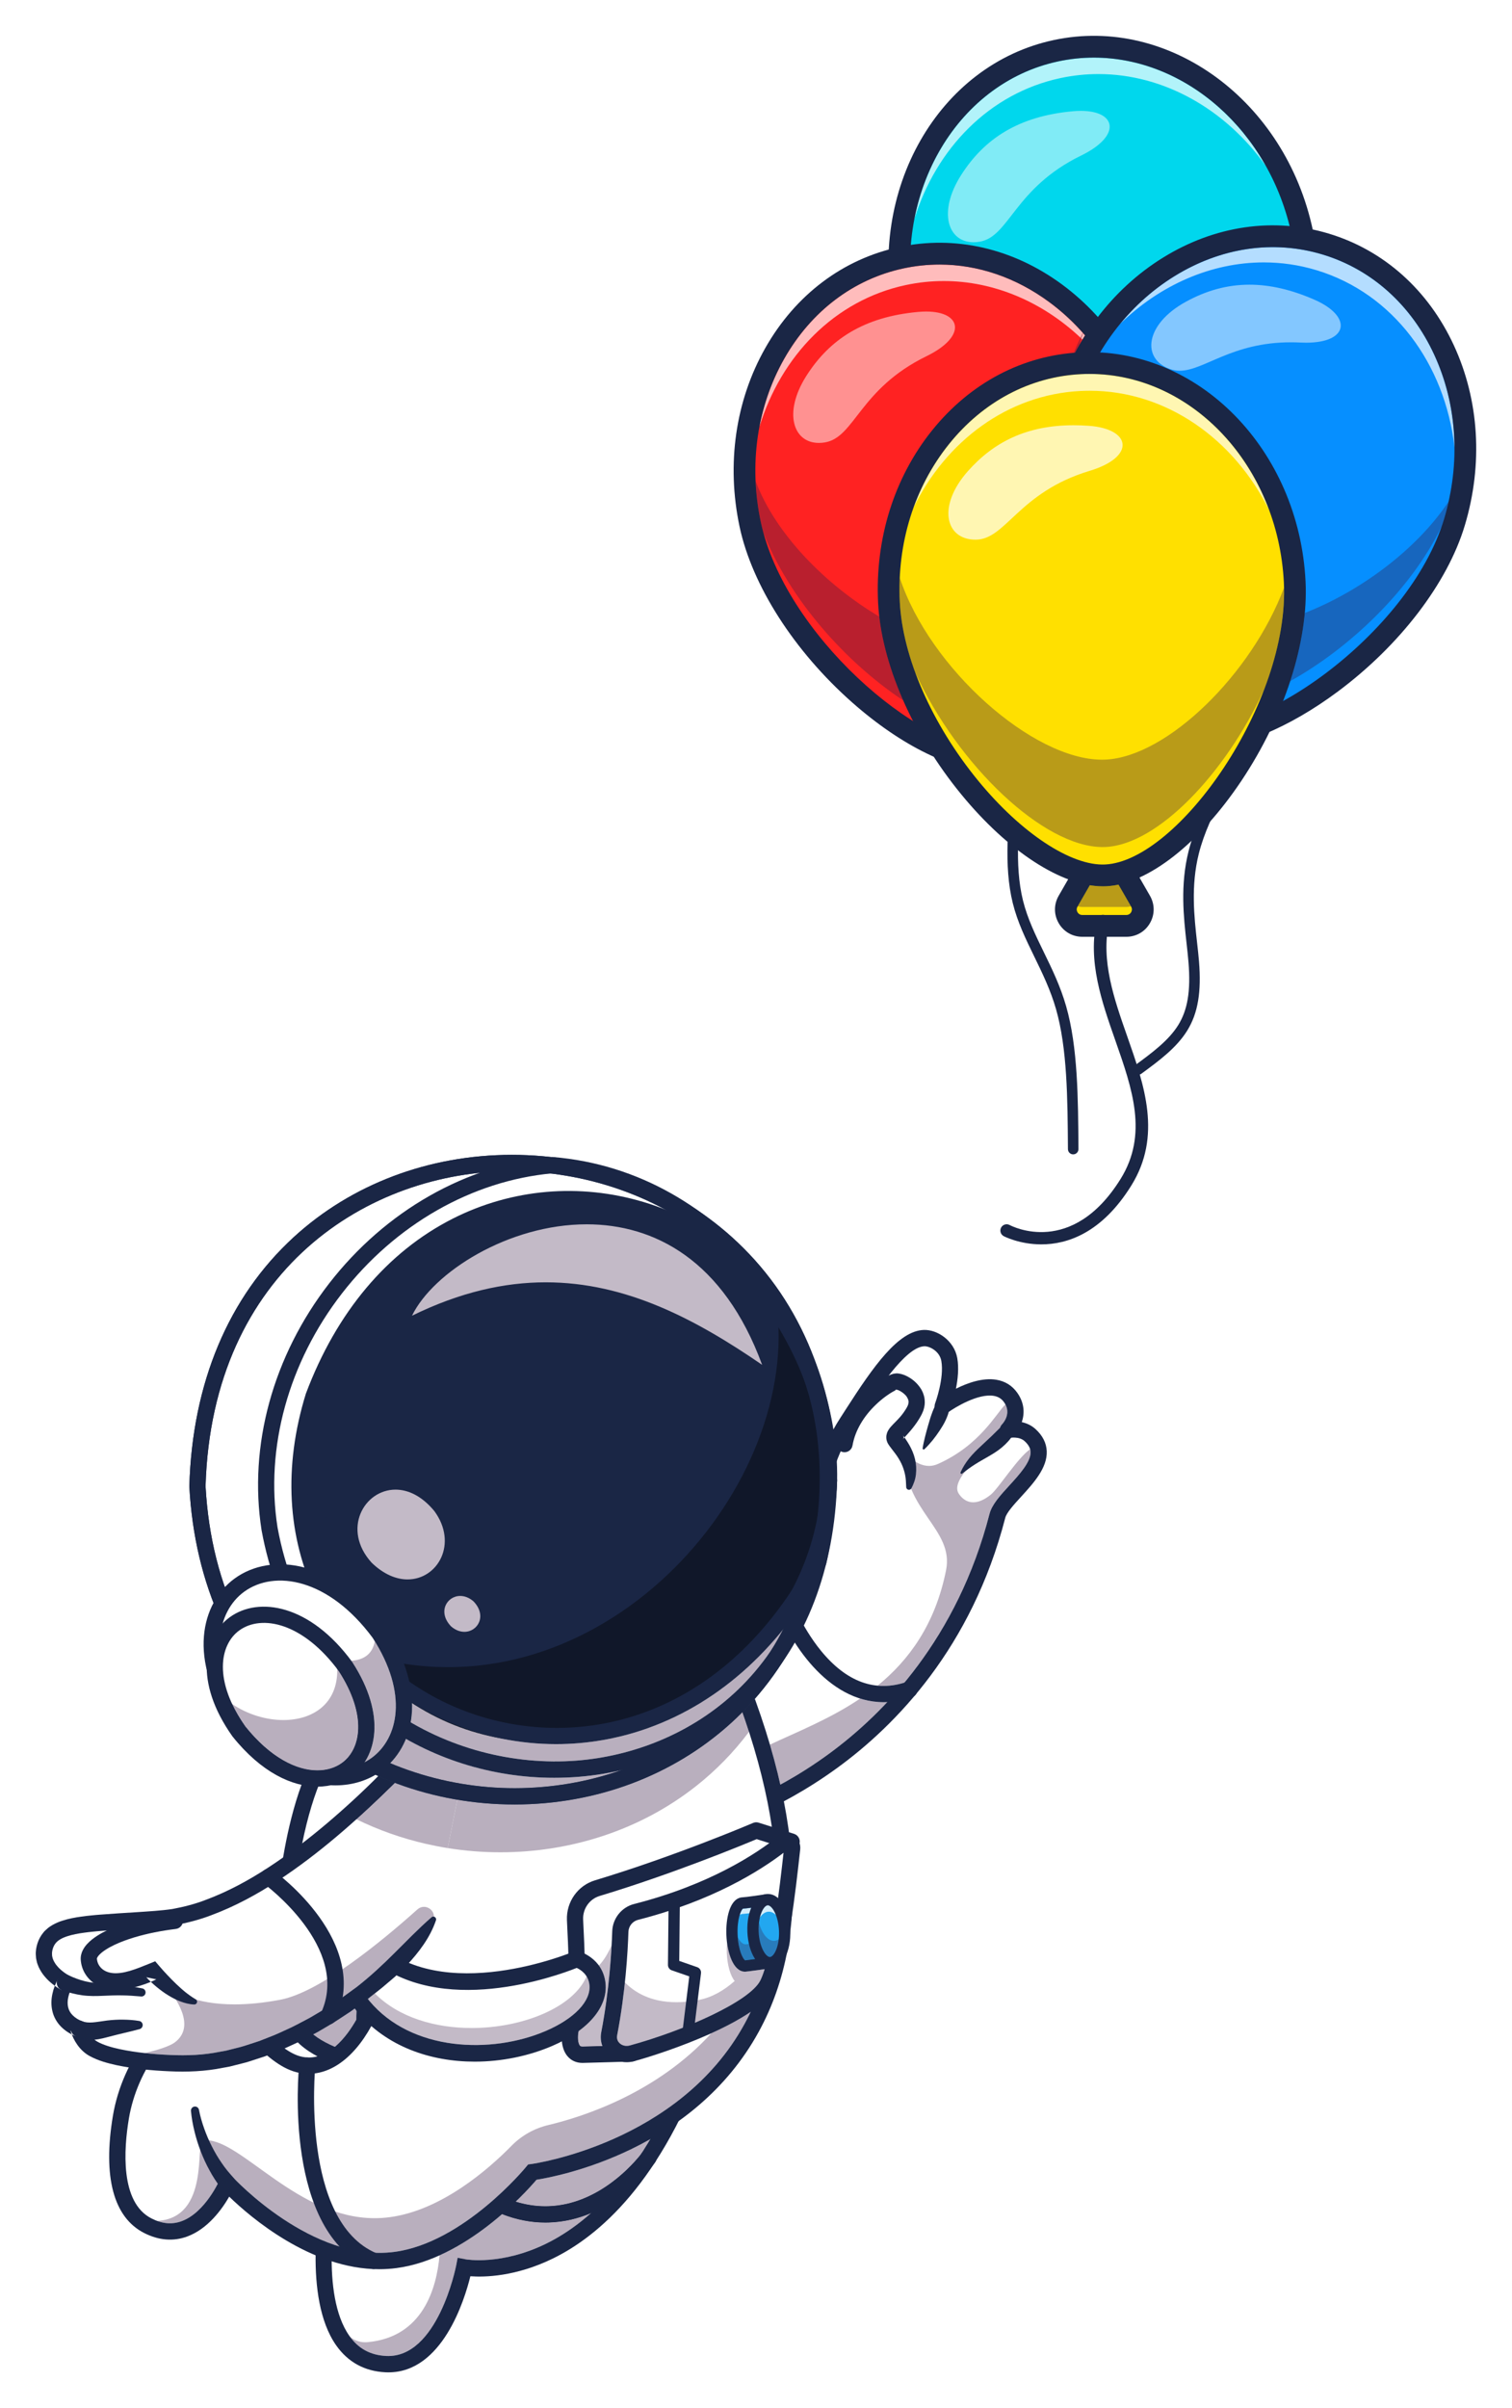 <svg width="169" height="269" viewBox="0 0 169 269" fill="none" xmlns="http://www.w3.org/2000/svg">
<g filter="url(#filter0_d_9910_2115)">
<g clip-path="url(#clip0_9910_2115)">
<path fill-rule="evenodd" clip-rule="evenodd" d="M50.328 229.324C51.146 232.756 49.108 235.119 43.625 236.253C38.142 237.386 37.096 240.37 36.932 240.927C36.381 242.812 33.725 259.606 43.117 260.081C49.742 260.415 51.87 249.266 51.87 249.266C51.87 249.266 68.533 252.544 78.244 224.958L50.328 229.324Z" fill="white"/>
<path fill-rule="evenodd" clip-rule="evenodd" d="M60.965 244.268C56.018 244.268 51.138 241.349 46.453 235.588C46.136 235.199 46.194 234.624 46.58 234.305C46.967 233.986 47.537 234.043 47.854 234.434C52.29 239.888 56.822 242.589 61.309 242.439C67.574 242.239 71.717 236.531 71.758 236.474C72.049 236.065 72.615 235.971 73.022 236.264C73.428 236.558 73.521 237.128 73.23 237.537C73.04 237.802 68.515 244.034 61.366 244.261C61.233 244.265 61.099 244.268 60.966 244.268H60.965Z" fill="#1A2645"/>
<path fill-rule="evenodd" clip-rule="evenodd" d="M43.393 259.175C43.317 259.175 43.24 259.173 43.163 259.17C41.447 259.084 40.129 258.388 39.138 257.048C39.592 257.4 40.138 257.638 40.818 257.637C40.909 257.637 41.003 257.634 41.098 257.625C47.28 257.058 48.805 251.581 49.128 247.932C51.836 246.713 54.245 244.95 56.12 243.327C57.725 243.954 59.342 244.268 60.965 244.268C61.099 244.268 61.233 244.266 61.366 244.262C63.086 244.207 64.654 243.805 66.047 243.221C64.297 244.772 62.623 245.841 61.139 246.578C57.921 248.177 55.137 248.471 53.524 248.471C52.597 248.471 52.057 248.374 52.043 248.371L51.153 248.197L50.98 249.093C50.961 249.196 48.976 259.175 43.392 259.175H43.393Z" fill="#B9AFBE"/>
<path fill-rule="evenodd" clip-rule="evenodd" d="M60.953 242.444C59.853 242.444 58.749 242.273 57.646 241.932C58.785 240.834 59.591 239.926 59.968 239.485C61.428 239.254 66.901 238.223 72.686 234.95C72.338 235.538 71.987 236.099 71.634 236.637C70.9 237.578 66.971 242.258 61.309 242.438C61.19 242.442 61.072 242.444 60.953 242.444Z" fill="#B9AFBE"/>
<path fill-rule="evenodd" clip-rule="evenodd" d="M60.965 244.268C59.342 244.268 57.724 243.953 56.12 243.327C56.678 242.843 57.188 242.373 57.646 241.932C58.75 242.273 59.853 242.444 60.954 242.444C61.073 242.444 61.19 242.442 61.309 242.438C66.971 242.258 70.9 237.578 71.635 236.636C69.776 239.466 67.871 241.605 66.047 243.22C64.655 243.804 63.087 244.206 61.366 244.261C61.233 244.265 61.099 244.268 60.966 244.268H60.965Z" fill="#1A2645"/>
<path fill-rule="evenodd" clip-rule="evenodd" d="M43.418 261C43.303 261 43.189 260.997 43.072 260.991C40.748 260.874 38.898 259.861 37.575 257.983C33.849 252.697 35.673 242.005 36.064 240.669C36.341 239.724 37.691 236.549 43.443 235.359C46.377 234.753 48.282 233.784 49.105 232.48C49.615 231.673 49.727 230.71 49.447 229.536C49.33 229.046 49.63 228.555 50.116 228.437C50.602 228.319 51.091 228.621 51.208 229.11C51.603 230.766 51.41 232.229 50.634 233.458C49.521 235.219 47.288 236.425 43.807 237.145C38.92 238.156 37.946 240.687 37.801 241.184C37.458 242.356 35.786 252.294 39.052 256.928C40.053 258.347 41.397 259.08 43.163 259.169C48.921 259.448 50.961 249.196 50.981 249.092L51.153 248.196L52.043 248.37C52.08 248.377 56.071 249.095 61.139 246.577C65.857 244.233 72.507 238.526 77.39 224.653C77.557 224.178 78.075 223.93 78.546 224.098C79.018 224.266 79.264 224.787 79.097 225.262C73.979 239.803 66.872 245.803 61.811 248.276C57.626 250.321 54.138 250.378 52.574 250.264C51.917 252.931 49.434 260.999 43.418 260.999V261Z" fill="#1A2645"/>
<path fill-rule="evenodd" clip-rule="evenodd" d="M59.84 187.008C59.274 187.139 45.973 186.576 38.569 189.834C32.395 192.55 29.372 218.669 33.771 223.338C37.848 227.664 50.545 227.794 50.545 227.794L59.84 187.008Z" fill="white"/>
<path fill-rule="evenodd" clip-rule="evenodd" d="M59.84 187.009L58.33 193.638L50.544 227.794C50.544 227.794 44.388 227.731 39.272 226.231C37.042 225.579 35.011 224.652 33.772 223.338C29.373 218.67 32.395 192.55 38.57 189.834C45.974 186.576 59.273 187.139 59.84 187.009Z" fill="white"/>
<path fill-rule="evenodd" clip-rule="evenodd" d="M37.433 224.634C36.508 224.244 35.68 223.787 35.014 223.249C35.35 223.073 35.683 222.893 36.004 222.695L37.284 221.94C37.703 221.676 38.113 221.399 38.528 221.13L39.149 220.722L39.651 220.36C39.714 220.445 39.78 220.53 39.85 220.616C39.828 221.054 39.823 221.39 39.825 221.605C39.284 222.561 38.472 223.758 37.433 224.634H37.433Z" fill="#B9AFBE"/>
<path fill-rule="evenodd" clip-rule="evenodd" d="M59.647 186.117L59.638 186.119L59.647 186.117ZM58.697 187.948C58.664 187.948 58.63 187.948 58.596 187.948C55.217 187.967 44.936 188.028 38.932 190.669C36.975 191.53 34.994 195.871 33.761 201.997C31.963 210.932 32.269 220.417 34.428 222.71C37.662 226.142 47.128 226.755 49.829 226.861L58.697 187.948H58.697ZM51.265 228.713L50.536 228.705C50.002 228.699 37.405 228.519 33.114 223.964C30.214 220.886 30.263 210.194 31.985 201.635C32.802 197.579 34.696 190.542 38.207 188.998C44.553 186.206 54.747 186.147 58.585 186.124C59.072 186.122 59.535 186.118 59.68 186.109L61.046 185.793L51.265 228.712V228.713Z" fill="#1A2645"/>
<path fill-rule="evenodd" clip-rule="evenodd" d="M38.002 189.651C38.79 190.016 39.553 190.39 40.319 190.776C41.084 191.163 41.843 191.559 42.594 191.975C43.346 192.39 44.092 192.817 44.824 193.278C45.556 193.74 46.279 194.22 46.969 194.779C47.191 194.959 47.226 195.287 47.047 195.512C46.874 195.728 46.565 195.768 46.343 195.609L46.337 195.605C45.678 195.128 44.959 194.705 44.23 194.301C43.501 193.896 42.75 193.521 41.994 193.156C41.238 192.791 40.472 192.443 39.702 192.106C38.933 191.771 38.151 191.44 37.38 191.135L37.374 191.133C36.963 190.969 36.761 190.502 36.923 190.088C37.086 189.674 37.549 189.471 37.961 189.634C37.973 189.639 37.989 189.646 38.002 189.652V189.651Z" fill="#1A2645"/>
<path fill-rule="evenodd" clip-rule="evenodd" d="M31.944 205.946L38.921 207.864C39.543 208.035 39.973 208.607 39.965 209.256C39.935 211.636 39.583 217.129 37.021 218.465C34.894 219.574 31.934 218.817 30.467 216.98C28.827 214.924 29.648 209.63 30.182 207.034C30.348 206.227 31.155 205.729 31.945 205.946H31.944Z" fill="white"/>
<path fill-rule="evenodd" clip-rule="evenodd" d="M31.569 206.806C31.448 206.806 31.354 206.851 31.302 206.883C31.232 206.926 31.108 207.028 31.069 207.218C30.142 211.73 30.181 215.165 31.174 216.408C32.419 217.97 34.906 218.54 36.604 217.655C38.349 216.745 39.017 212.713 39.06 209.244C39.063 209.011 38.907 208.805 38.682 208.742L31.706 206.824C31.658 206.811 31.612 206.806 31.569 206.806L31.569 206.806ZM34.804 219.892C32.909 219.892 30.959 219.051 29.762 217.55C28.01 215.355 28.541 210.519 29.295 206.849C29.425 206.219 29.811 205.665 30.356 205.329C30.9 204.993 31.566 204.897 32.184 205.067L39.159 206.984C40.181 207.265 40.884 208.203 40.871 209.268C40.832 212.357 40.334 217.764 37.438 219.275C36.635 219.693 35.726 219.892 34.805 219.892L34.804 219.892Z" fill="#1A2645"/>
<path fill-rule="evenodd" clip-rule="evenodd" d="M33.102 218.006C33.117 218.007 33.218 217.976 33.284 217.951C33.36 217.923 33.437 217.892 33.514 217.854C33.668 217.783 33.823 217.698 33.972 217.601C34.269 217.406 34.561 217.183 34.816 216.915C35.342 216.391 35.777 215.748 36.111 215.039C36.442 214.332 36.681 213.565 36.884 212.77C36.984 212.375 37.071 211.978 37.136 211.579C37.198 211.188 37.251 210.761 37.236 210.407L37.235 210.376C37.23 210.244 37.332 210.132 37.464 210.127C37.586 210.122 37.691 210.21 37.709 210.33C37.782 210.803 37.767 211.21 37.751 211.644C37.73 212.071 37.687 212.494 37.629 212.915C37.514 213.748 37.354 214.6 37.073 215.436C36.789 216.267 36.377 217.077 35.804 217.795C35.526 218.16 35.193 218.488 34.83 218.789C34.648 218.939 34.455 219.078 34.247 219.206C34.145 219.27 34.036 219.33 33.924 219.388C33.803 219.448 33.713 219.495 33.53 219.558L33.326 219.628C32.893 219.777 32.423 219.545 32.275 219.109C32.127 218.674 32.358 218.2 32.791 218.052C32.893 218.016 33 218.003 33.102 218.008V218.006Z" fill="#1A2645"/>
<path fill-rule="evenodd" clip-rule="evenodd" d="M80.008 199.434C80.008 199.434 82.716 198.71 86.586 196.722C94.328 192.743 106.731 183.713 111.484 165.317C112.103 162.92 118.459 159.357 115.141 156.312C114.136 155.388 112.65 155.73 112.65 155.73C112.65 155.73 114.329 154.038 112.972 152.113C110.827 149.073 105.368 153.073 105.368 153.073C105.368 153.073 106.5 150.066 106.105 147.854C105.827 146.304 104.309 145.437 103.295 145.469C100.416 145.557 96.894 151.479 94.675 154.895C92.582 158.113 91.775 161.476 90.936 164.93C89.626 170.317 88.235 175.932 81.766 181.59C79.598 183.485 76.862 185.385 73.368 187.282L77.845 195.477L80.007 199.433L80.008 199.434Z" fill="white"/>
<path fill-rule="evenodd" clip-rule="evenodd" d="M87.223 195.35C86.893 193.891 86.504 192.402 86.057 190.882C89.022 189.484 92.719 188.039 96.141 185.735C96.976 185.996 97.856 186.141 98.781 186.141C98.91 186.141 99.039 186.138 99.169 186.132C96.924 188.527 94.656 190.441 92.602 191.942C90.711 193.323 88.88 194.448 87.222 195.35H87.223ZM98.743 184.322C98.525 184.322 98.307 184.313 98.092 184.292C101.571 181.461 104.523 177.485 105.744 171.396C106.669 166.781 100.955 164.78 101.082 158.269C101.082 158.259 101.085 158.254 101.092 158.254C101.149 158.254 101.454 158.628 101.937 159.001C102.418 159.375 103.076 159.748 103.839 159.748C104.155 159.748 104.49 159.684 104.836 159.529C109.535 157.432 111.364 153.855 112.378 152.875C112.985 154.014 112.112 154.979 112.009 155.086C111.725 155.372 111.666 155.811 111.858 156.165C111.861 156.171 111.864 156.176 111.867 156.181C109.714 158.501 106.209 161.288 107.142 162.813C107.372 163.186 107.902 163.812 108.782 163.812C109.305 163.812 109.952 163.591 110.734 162.965C111.587 162.28 113.755 158.836 115.141 157.883C115.168 157.978 115.183 158.075 115.187 158.173C115.236 159.287 113.945 160.698 112.805 161.944C111.811 163.031 110.872 164.058 110.607 165.086C108.532 173.116 104.946 179.291 101.089 183.951C100.291 184.198 99.51 184.321 98.742 184.321L98.743 184.322Z" fill="#B9AFBE"/>
<path fill-rule="evenodd" clip-rule="evenodd" d="M80.007 200.346C79.607 200.346 79.24 200.077 79.133 199.669C79.004 199.183 79.292 198.683 79.775 198.554C79.834 198.538 85.833 196.886 92.602 191.943C98.826 187.398 107 179.05 110.607 165.088C110.873 164.06 111.811 163.033 112.806 161.946C113.945 160.701 115.236 159.289 115.188 158.175C115.17 157.765 114.955 157.377 114.532 156.988C113.896 156.404 112.856 156.619 112.846 156.622C112.455 156.707 112.05 156.522 111.858 156.167C111.666 155.813 111.725 155.373 112.009 155.088C112.119 154.973 113.106 153.882 112.233 152.643C111.944 152.233 111.574 152.004 111.068 151.921C109.337 151.635 106.752 153.19 105.901 153.814C105.578 154.051 105.137 154.045 104.819 153.801C104.5 153.557 104.38 153.131 104.522 152.753C104.532 152.726 105.559 149.951 105.214 148.018C105.017 146.911 103.878 146.363 103.323 146.381C101.179 146.448 97.978 151.434 96.065 154.414C95.844 154.757 95.633 155.087 95.433 155.395C93.443 158.456 92.663 161.665 91.837 165.064C90.101 172.207 88.133 180.303 73.799 188.087C73.359 188.325 72.81 188.16 72.572 187.717C72.335 187.274 72.499 186.721 72.939 186.482C86.565 179.083 88.35 171.736 90.077 164.63C90.902 161.233 91.756 157.719 93.916 154.397C94.115 154.09 94.324 153.764 94.543 153.423C97.623 148.626 100.405 144.647 103.266 144.558C104.785 144.512 106.65 145.76 106.995 147.695C107.194 148.809 107.058 150.071 106.846 151.124C108.135 150.479 109.837 149.871 111.359 150.121C112.347 150.283 113.138 150.776 113.709 151.587C114.539 152.763 114.52 153.932 114.208 154.857C114.719 154.969 115.27 155.198 115.751 155.64C116.539 156.362 116.957 157.189 116.996 158.095C117.078 159.966 115.516 161.674 114.138 163.181C113.338 164.055 112.511 164.96 112.36 165.547C108.61 180.065 100.089 188.743 93.602 193.464C86.57 198.583 80.495 200.248 80.24 200.316C80.161 200.337 80.083 200.346 80.006 200.346H80.007Z" fill="#1A2645"/>
<path fill-rule="evenodd" clip-rule="evenodd" d="M16.516 244.615C22.138 247.483 25.388 239.84 25.388 239.84C25.388 239.84 34.422 249.733 44.192 248.448C52.402 247.367 59.498 238.633 59.498 238.633C59.498 238.633 94.297 234.161 86.586 196.722C86.056 194.156 85.327 191.432 84.374 188.547C83.642 186.327 82.775 184.01 81.766 181.591C81.236 180.328 80.668 179.037 80.06 177.717L53.241 186.297L50.151 187.288L49.379 187.534C49.407 187.719 49.433 187.902 49.458 188.086C50.145 193.342 49.116 197.979 47.602 201.964C45.683 207.023 42.988 211.034 42.038 213.929C41.515 215.523 41.199 216.992 41.011 218.219C40.672 220.411 40.736 221.837 40.736 221.837C39.977 223.222 37.466 227.361 33.675 226.663C32.361 226.419 31.18 225.563 30.042 224.567C28.026 222.806 26.136 220.612 23.83 220.614C20.502 220.618 17.705 223.072 15.835 226.216C14.667 228.178 13.863 230.41 13.516 232.482C12.916 236.051 12.408 242.524 16.516 244.616V244.615Z" fill="white"/>
<path fill-rule="evenodd" clip-rule="evenodd" d="M42.426 247.651C33.871 247.651 26.136 239.313 26.054 239.224L25.108 238.192L24.555 239.481C24.54 239.518 22.96 243.143 20.297 244.114C19.867 244.27 19.434 244.349 18.994 244.349C18.529 244.349 18.055 244.261 17.569 244.084C23.549 243.742 21.785 235.23 22.672 235.096C22.795 235.078 22.92 235.069 23.047 235.069C25.029 235.069 27.583 237.246 30.718 239.423C33.854 241.601 37.57 243.778 41.88 243.778C42.425 243.778 42.981 243.742 43.546 243.668C49.351 242.904 54.599 238.313 57.175 235.69C58.297 234.547 59.715 233.749 61.268 233.379C65.27 232.427 73.434 229.776 79.509 223.12C81.111 222.395 82.651 221.588 83.907 220.732C83.691 221.184 83.463 221.629 83.223 222.067C75.898 235.441 59.546 237.706 59.382 237.727L59.025 237.774L58.797 238.054C58.728 238.139 51.825 246.524 44.077 247.543C43.524 247.616 42.974 247.65 42.426 247.65V247.651Z" fill="#B9AFBE"/>
<path fill-rule="evenodd" clip-rule="evenodd" d="M42.398 249.476C34.751 249.476 28.001 243.677 25.62 241.373C24.822 242.758 23.239 244.977 20.922 245.825C19.362 246.396 17.742 246.263 16.106 245.429C12.682 243.684 11.478 239.153 12.622 232.328C13.661 226.127 18.137 219.709 23.828 219.702H23.834C26.086 219.702 27.875 221.349 29.605 222.944C30.965 224.197 32.373 225.495 33.84 225.764C36.665 226.286 38.764 223.478 39.825 221.606C39.82 220.682 39.907 217.523 41.18 213.642C41.649 212.211 42.492 210.581 43.47 208.694C46.151 203.515 49.822 196.421 48.484 187.672C48.408 187.174 48.747 186.709 49.241 186.632C49.737 186.555 50.198 186.897 50.274 187.394C51.703 196.733 47.873 204.133 45.076 209.536C44.135 211.353 43.322 212.923 42.899 214.214C41.522 218.414 41.639 221.764 41.64 221.797L41.65 222.052L41.528 222.275C39.393 226.179 36.471 228.103 33.513 227.558C31.534 227.193 29.931 225.716 28.381 224.288C26.839 222.867 25.382 221.525 23.833 221.525H23.83C19.159 221.531 15.302 227.295 14.408 232.631C13.838 236.033 13.406 242.008 16.924 243.802C18.11 244.407 19.213 244.508 20.298 244.113C22.96 243.142 24.541 239.517 24.556 239.481L25.109 238.192L26.055 239.224C26.142 239.319 34.893 248.752 44.077 247.543C51.825 246.524 58.728 238.139 58.797 238.055L59.025 237.775L59.382 237.728C59.546 237.707 75.898 235.441 83.223 222.067C89.093 211.351 87.752 196.559 79.239 178.1C79.028 177.644 79.225 177.102 79.679 176.89C80.133 176.678 80.671 176.876 80.882 177.332C89.656 196.357 90.975 211.709 84.801 222.963C77.546 236.188 62.54 239.08 59.968 239.485C58.647 241.032 52.04 248.335 44.312 249.352C43.67 249.437 43.031 249.476 42.399 249.476H42.398Z" fill="#1A2645"/>
<path fill-rule="evenodd" clip-rule="evenodd" d="M94.397 157.31C95.105 153.176 99.178 150.53 100.111 150.331C100.823 150.18 103.271 151.641 102.197 153.602C101.124 155.563 99.774 156.098 100.065 156.73C100.355 157.363 102.399 159.186 101.58 162.169L94.397 157.31V157.31Z" fill="white"/>
<path fill-rule="evenodd" clip-rule="evenodd" d="M93.504 157.155C93.695 156.055 94.107 155.011 94.657 154.077C95.208 153.139 95.895 152.308 96.663 151.574C97.048 151.207 97.452 150.862 97.882 150.545C98.318 150.228 98.752 149.932 99.287 149.674C99.437 149.61 99.55 149.546 99.765 149.485L99.911 149.443C99.972 149.43 100.06 149.421 100.135 149.416C100.31 149.402 100.405 149.422 100.516 149.437C100.93 149.512 101.222 149.643 101.503 149.797C102.057 150.104 102.536 150.525 102.911 151.101C103.009 151.235 103.077 151.409 103.155 151.566C103.219 151.733 103.275 151.912 103.316 152.09C103.381 152.457 103.386 152.848 103.301 153.201C103.258 153.377 103.216 153.558 103.142 153.71C103.076 153.86 103 154.047 102.934 154.149C102.802 154.392 102.657 154.626 102.502 154.855C102.193 155.31 101.845 155.743 101.496 156.126C101.327 156.316 101.152 156.499 101.037 156.638C101.017 156.667 100.977 156.712 100.973 156.724C100.959 156.743 100.943 156.764 100.957 156.745C100.949 156.752 100.986 156.688 100.984 156.635C101.005 156.555 100.985 156.459 100.969 156.389C100.923 156.282 100.952 156.341 100.95 156.339C100.956 156.355 100.993 156.409 101.013 156.443L101.21 156.733C101.353 156.94 101.497 157.175 101.636 157.41C101.906 157.891 102.141 158.419 102.271 158.981C102.407 159.541 102.44 160.126 102.374 160.687C102.316 161.25 102.118 161.777 101.87 162.25C101.79 162.401 101.603 162.459 101.453 162.379C101.352 162.325 101.293 162.223 101.289 162.117L101.288 162.087C101.269 161.597 101.253 161.141 101.159 160.709C101.068 160.278 100.933 159.877 100.755 159.496C100.573 159.117 100.355 158.756 100.093 158.403C99.963 158.222 99.826 158.05 99.677 157.858L99.441 157.545C99.393 157.475 99.357 157.43 99.3 157.339C99.241 157.227 99.194 157.186 99.123 156.955C99.058 156.768 99.051 156.546 99.074 156.343C99.105 156.17 99.165 155.984 99.223 155.883C99.286 155.75 99.343 155.672 99.401 155.589C99.463 155.495 99.509 155.452 99.564 155.382C99.771 155.146 99.943 154.978 100.113 154.806C100.442 154.471 100.74 154.151 100.993 153.791C101.586 152.94 101.703 152.61 101.381 152.076C101.101 151.573 100.097 151.01 100.057 151.321C99.702 151.491 99.313 151.748 98.953 152.012C98.589 152.28 98.239 152.579 97.91 152.894C96.587 154.149 95.584 155.747 95.288 157.463L95.287 157.466C95.202 157.962 94.733 158.294 94.24 158.208C93.748 158.122 93.417 157.651 93.503 157.154V157.154L93.504 157.155Z" fill="#1A2645"/>
<path fill-rule="evenodd" clip-rule="evenodd" d="M88.486 201.717L84.347 217.914L75.378 222.786L70.635 225.363C70.635 225.363 66.21 225.503 65.135 225.521C63.677 225.549 63.547 223.811 63.777 222.72C64.168 220.853 64.351 219.079 64.421 217.426C64.533 214.758 64.35 212.398 64.275 210.437C64.212 208.827 65.233 207.373 66.766 206.91C75.923 204.153 84.526 200.466 84.526 200.466L88.486 201.717H88.486Z" fill="white"/>
<path fill-rule="evenodd" clip-rule="evenodd" d="M84.57 201.437C82.943 202.12 75.155 205.335 67.025 207.784C65.891 208.125 65.132 209.202 65.178 210.402C65.194 210.829 65.217 211.274 65.239 211.738C65.386 214.783 65.57 218.572 64.661 222.91C64.528 223.542 64.592 224.241 64.805 224.501C64.841 224.544 64.896 224.613 65.119 224.611C66.04 224.594 69.495 224.487 70.393 224.459L83.569 217.301L87.394 202.328L84.571 201.437H84.57ZM65.102 226.434C64.409 226.434 63.825 226.168 63.409 225.661C62.718 224.82 62.687 223.493 62.889 222.533C63.75 218.425 63.572 214.766 63.429 211.826C63.407 211.357 63.385 210.905 63.368 210.473C63.289 208.442 64.579 206.618 66.506 206.037C75.505 203.327 84.085 199.665 84.171 199.628C84.369 199.543 84.59 199.533 84.796 199.597L88.755 200.846C89.215 200.991 89.482 201.473 89.362 201.943L85.223 218.141C85.16 218.387 84.999 218.595 84.776 218.716L71.064 226.165C70.94 226.232 70.803 226.27 70.662 226.274C70.481 226.28 66.218 226.414 65.15 226.433C65.133 226.434 65.117 226.434 65.101 226.434L65.102 226.434Z" fill="#1A2645"/>
<path fill-rule="evenodd" clip-rule="evenodd" d="M65.11 224.611C64.894 224.611 64.84 224.543 64.805 224.501C64.592 224.241 64.528 223.542 64.661 222.91C64.662 222.904 64.663 222.898 64.665 222.892C66.794 221.335 67.889 219.439 67.681 217.522C67.592 216.699 67.305 216.055 66.942 215.555C67.62 214.848 68.013 214.034 68.361 213.313C68.23 215.71 67.922 219.257 67.203 222.999C67.099 223.542 67.145 224.074 67.331 224.553C66.393 224.58 65.517 224.604 65.118 224.612C65.115 224.612 65.112 224.612 65.109 224.612L65.11 224.611Z" fill="#C3BAC7"/>
<path fill-rule="evenodd" clip-rule="evenodd" d="M65.1 225.522C64.014 225.522 63.681 224.523 63.685 223.57C63.685 223.56 63.685 223.549 63.685 223.539C64.033 223.331 64.36 223.115 64.665 222.891C64.663 222.897 64.662 222.903 64.661 222.909C64.529 223.541 64.592 224.24 64.806 224.5C64.84 224.543 64.894 224.611 65.111 224.611C65.114 224.611 65.117 224.611 65.119 224.611C65.519 224.603 66.395 224.579 67.332 224.551C67.459 224.879 67.65 225.181 67.901 225.447C66.773 225.48 65.618 225.513 65.135 225.521C65.123 225.521 65.112 225.521 65.1 225.521V225.522Z" fill="#1A2645"/>
<path fill-rule="evenodd" clip-rule="evenodd" d="M85.956 212.191C86.014 213.547 86.235 215.216 86.235 215.216C86.235 215.216 83.518 215.599 83.295 215.609C82.563 215.641 81.901 214.091 81.817 212.147C81.733 210.204 82.26 208.602 82.992 208.57C83.528 208.546 85.707 208.216 85.707 208.216C85.707 208.216 85.932 211.669 85.955 212.191H85.956Z" fill="white"/>
<path fill-rule="evenodd" clip-rule="evenodd" d="M87.699 211.641C87.783 213.584 87.06 215.194 86.085 215.237C85.11 215.279 84.251 213.739 84.167 211.794C84.083 209.851 84.806 208.241 85.781 208.198C86.756 208.155 87.615 209.696 87.699 211.641Z" fill="white"/>
<path fill-rule="evenodd" clip-rule="evenodd" d="M88.541 202.481C88.376 203.961 88.122 206.314 87.78 208.771C87.29 212.285 86.621 216.005 85.781 217.656C84.318 220.529 76.12 223.864 70.633 225.364C69.193 225.757 67.808 224.647 68.092 223.172C68.556 220.756 68.851 218.428 69.038 216.418C69.216 214.516 69.299 212.899 69.335 211.76C69.368 210.716 70.088 209.824 71.093 209.567C79.837 207.341 85.218 203.687 87.478 201.885C87.938 201.518 88.606 201.893 88.54 202.481H88.541Z" fill="white"/>
<path fill-rule="evenodd" clip-rule="evenodd" d="M70.041 224.533C69.745 224.533 69.466 224.429 69.257 224.233C69.115 224.102 68.891 223.81 68.981 223.345C69.381 221.263 69.658 219.242 69.847 217.435C70.879 218.5 72.673 219.654 75.603 219.654C76.361 219.654 77.194 219.577 78.111 219.401C79.581 219.117 80.917 218.343 82.118 217.282C81.651 216.731 81.294 215.54 81.234 214.148C81.216 213.74 81.225 213.348 81.258 212.982C81.473 214.679 82.14 216.243 83.269 216.243C83.287 216.243 83.305 216.243 83.323 216.242C83.489 216.235 84.573 216.088 85.466 215.963C85.309 216.472 85.146 216.905 84.975 217.24C83.784 219.579 76.48 222.821 70.397 224.484C70.278 224.517 70.159 224.533 70.042 224.533L70.041 224.533Z" fill="#C3BAC7"/>
<path fill-rule="evenodd" clip-rule="evenodd" d="M70.241 211.79C70.168 214.04 69.907 218.533 68.981 223.345C68.892 223.81 69.116 224.101 69.257 224.233C69.547 224.505 69.973 224.599 70.396 224.484C76.48 222.821 83.784 219.578 84.975 217.24C86.254 214.725 87.169 206.645 87.577 202.961C84.92 204.991 79.595 208.342 71.316 210.451C70.704 210.607 70.261 211.158 70.24 211.791L70.241 211.79ZM70.038 226.356C69.291 226.356 68.575 226.083 68.024 225.568C67.316 224.906 67.017 223.969 67.204 222.997C68.105 218.309 68.359 213.926 68.431 211.731C68.478 210.29 69.481 209.037 70.872 208.683C79.336 206.527 84.556 203.05 86.916 201.17C87.412 200.774 88.091 200.718 88.645 201.027C89.2 201.336 89.512 201.946 89.442 202.581L89.401 202.94C88.961 206.922 88.044 215.208 86.587 218.071C84.706 221.765 74.604 225.223 70.871 226.243C70.593 226.319 70.314 226.356 70.038 226.356Z" fill="#1A2645"/>
<path fill-rule="evenodd" clip-rule="evenodd" d="M85.956 212.191C86.014 213.547 86.235 215.216 86.235 215.216C86.235 215.216 83.518 215.599 83.295 215.609C82.563 215.641 81.901 214.091 81.817 212.147C81.733 210.204 82.26 208.602 82.992 208.57C83.528 208.546 85.707 208.216 85.707 208.216C85.707 208.216 85.932 211.669 85.955 212.191H85.956Z" fill="#22A7F0"/>
<path fill-rule="evenodd" clip-rule="evenodd" d="M82.675 209.911C82.8 209.501 82.948 209.26 83.042 209.202C83.361 209.184 84.09 209.089 84.721 209C84.685 209.063 84.65 209.129 84.616 209.199C84.616 209.198 84.616 209.198 84.616 209.197C84.552 209.329 84.494 209.472 84.443 209.624C83.859 209.705 83.24 209.785 82.987 209.797C82.878 209.801 82.774 209.84 82.675 209.91V209.911Z" fill="#D3EDFC"/>
<path fill-rule="evenodd" clip-rule="evenodd" d="M83.29 214.975C83.08 214.866 82.578 213.988 82.461 212.387C82.71 212.888 83.015 213.189 83.335 213.189C83.341 213.189 83.349 213.188 83.356 213.188C83.437 213.184 83.849 213.131 84.342 213.064C84.51 213.763 84.783 214.347 85.117 214.733C84.237 214.854 83.463 214.958 83.29 214.974V214.975Z" fill="#287CBC"/>
<path fill-rule="evenodd" clip-rule="evenodd" d="M83.042 209.202C82.833 209.331 82.369 210.346 82.446 212.12C82.522 213.89 83.069 214.86 83.29 214.975C83.491 214.956 84.494 214.82 85.535 214.675C85.465 214.057 85.365 213.083 85.327 212.218C85.311 211.852 85.192 209.975 85.125 208.942C84.436 209.041 83.433 209.18 83.042 209.201L83.042 209.202ZM83.269 216.242C81.962 216.242 81.275 214.147 81.19 212.175C81.146 211.16 81.257 210.19 81.502 209.443C81.92 208.17 82.599 207.954 82.965 207.938C83.378 207.92 85.017 207.681 85.615 207.59C85.788 207.563 85.966 207.612 86.103 207.723C86.239 207.834 86.324 207.997 86.336 208.175C86.345 208.316 86.562 211.641 86.584 212.164C86.641 213.475 86.856 215.115 86.858 215.133C86.904 215.477 86.665 215.795 86.323 215.843C85.496 215.959 83.551 216.232 83.323 216.241C83.305 216.242 83.287 216.242 83.269 216.242Z" fill="#1A2645"/>
<path fill-rule="evenodd" clip-rule="evenodd" d="M87.699 211.641C87.783 213.584 87.06 215.194 86.085 215.237C85.11 215.279 84.251 213.739 84.167 211.794C84.083 209.851 84.806 208.241 85.781 208.198C86.756 208.155 87.615 209.696 87.699 211.641Z" fill="#22A7F0"/>
<path fill-rule="evenodd" clip-rule="evenodd" d="M84.277 212.767C84.259 212.672 84.243 212.575 84.229 212.477C84.243 212.574 84.259 212.669 84.277 212.762C84.277 212.764 84.277 212.765 84.277 212.767ZM84.167 211.796C84.161 211.665 84.159 211.536 84.161 211.409C84.16 211.536 84.161 211.665 84.167 211.796ZM84.161 211.406C84.161 211.403 84.161 211.401 84.161 211.399C84.161 211.401 84.161 211.403 84.161 211.406ZM84.161 211.393C84.161 211.391 84.161 211.39 84.161 211.389C84.161 211.39 84.161 211.391 84.161 211.393Z" fill="#D3EDFC"/>
<path fill-rule="evenodd" clip-rule="evenodd" d="M84.616 209.199C84.65 209.129 84.685 209.062 84.721 209C84.685 209.063 84.65 209.129 84.616 209.199Z" fill="#F6FBFE"/>
<path fill-rule="evenodd" clip-rule="evenodd" d="M84.721 209C84.886 208.714 85.081 208.493 85.298 208.356C85.081 208.493 84.886 208.714 84.721 209Z" fill="#D7D1DA"/>
<path fill-rule="evenodd" clip-rule="evenodd" d="M87.703 211.891C87.703 211.863 87.703 211.835 87.702 211.806C87.693 211.827 87.683 211.846 87.673 211.865C87.384 210.507 86.697 209.542 85.935 209.542C85.922 209.542 85.91 209.542 85.897 209.542C85.448 209.562 85.051 209.915 84.763 210.481C84.688 210.13 84.639 209.753 84.621 209.358C84.619 209.305 84.618 209.252 84.616 209.198C84.65 209.128 84.685 209.063 84.721 208.999C84.886 208.713 85.081 208.492 85.298 208.356C85.45 208.26 85.612 208.206 85.781 208.198C85.794 208.198 85.808 208.197 85.821 208.197C86.779 208.197 87.616 209.722 87.698 211.639C87.701 211.724 87.704 211.807 87.704 211.89L87.703 211.891Z" fill="#D3EDFC"/>
<path fill-rule="evenodd" clip-rule="evenodd" d="M84.342 213.065C84.318 212.966 84.297 212.865 84.277 212.762C84.297 212.865 84.318 212.966 84.342 213.065ZM84.23 212.478C84.199 212.257 84.177 212.029 84.167 211.796C84.171 211.892 84.177 211.987 84.185 212.082C84.194 212.176 84.203 212.268 84.214 212.36C84.219 212.399 84.224 212.439 84.23 212.477V212.478ZM84.161 211.409C84.161 211.408 84.161 211.406 84.161 211.406C84.161 211.407 84.161 211.408 84.161 211.409ZM84.161 211.399C84.161 211.397 84.161 211.395 84.161 211.393C84.161 211.395 84.161 211.397 84.161 211.399ZM84.161 211.389C84.171 210.734 84.272 210.128 84.443 209.624H84.443C84.272 210.127 84.171 210.733 84.161 211.389Z" fill="#287CBC"/>
<path fill-rule="evenodd" clip-rule="evenodd" d="M84.443 209.624C84.494 209.472 84.552 209.329 84.616 209.197C84.616 209.198 84.616 209.198 84.616 209.199C84.553 209.331 84.495 209.473 84.443 209.625H84.443V209.624Z" fill="#A4ADC5"/>
<path fill-rule="evenodd" clip-rule="evenodd" d="M85.117 214.733C84.783 214.347 84.51 213.764 84.342 213.065C84.51 213.764 84.783 214.347 85.117 214.733Z" fill="#2D5E98"/>
<path fill-rule="evenodd" clip-rule="evenodd" d="M86.016 215.237C85.693 215.228 85.385 215.045 85.116 214.733C85.385 215.045 85.693 215.227 86.016 215.237Z" fill="#1A2645"/>
<path fill-rule="evenodd" clip-rule="evenodd" d="M86.044 215.237C86.034 215.237 86.025 215.237 86.016 215.237C85.693 215.227 85.385 215.045 85.117 214.733C84.783 214.347 84.51 213.763 84.342 213.065C84.318 212.966 84.297 212.865 84.277 212.762C84.286 211.866 84.468 211.062 84.763 210.482C85.055 211.839 85.738 212.801 86.501 212.801C86.514 212.801 86.528 212.801 86.541 212.801C86.989 212.783 87.384 212.429 87.673 211.866C87.683 211.915 87.694 211.965 87.703 212.015C87.703 211.974 87.704 211.933 87.703 211.891C87.719 213.721 87.017 215.195 86.083 215.237C86.07 215.237 86.057 215.238 86.044 215.238V215.237ZM84.214 212.36C84.202 212.268 84.193 212.175 84.185 212.082C84.193 212.176 84.202 212.268 84.214 212.36Z" fill="#287CBC"/>
<path fill-rule="evenodd" clip-rule="evenodd" d="M84.277 212.762C84.259 212.668 84.243 212.573 84.229 212.478C84.224 212.439 84.218 212.399 84.214 212.361C84.231 212.497 84.252 212.631 84.277 212.762V212.762ZM84.185 212.082C84.177 211.987 84.171 211.892 84.167 211.796C84.161 211.665 84.159 211.536 84.161 211.409C84.161 211.408 84.161 211.407 84.161 211.406C84.161 211.403 84.161 211.402 84.161 211.399C84.161 211.397 84.161 211.395 84.161 211.393C84.161 211.392 84.161 211.391 84.161 211.389C84.171 210.734 84.273 210.128 84.444 209.624C84.238 210.23 84.132 210.983 84.167 211.795C84.171 211.892 84.178 211.987 84.185 212.082Z" fill="#A4ADC5"/>
<path fill-rule="evenodd" clip-rule="evenodd" d="M84.443 209.624C84.495 209.472 84.553 209.331 84.616 209.199C84.553 209.33 84.495 209.472 84.443 209.624Z" fill="#BCB7C6"/>
<path fill-rule="evenodd" clip-rule="evenodd" d="M84.277 212.762C84.252 212.631 84.231 212.497 84.214 212.36C84.202 212.268 84.193 212.175 84.185 212.082C84.177 211.987 84.171 211.891 84.166 211.795C84.132 210.983 84.238 210.23 84.443 209.624C84.494 209.472 84.552 209.331 84.616 209.199C84.617 209.253 84.618 209.306 84.621 209.359C84.639 209.754 84.688 210.131 84.763 210.482C84.467 211.061 84.285 211.865 84.276 212.762L84.277 212.762ZM87.703 212.015C87.694 211.965 87.684 211.915 87.673 211.865C87.683 211.847 87.692 211.827 87.702 211.807C87.703 211.835 87.703 211.863 87.703 211.891C87.704 211.933 87.703 211.974 87.703 212.015V212.015Z" fill="#A4ADC5"/>
<path fill-rule="evenodd" clip-rule="evenodd" d="M85.82 208.83L85.808 208.831C85.355 208.85 84.72 210.032 84.795 211.767C84.87 213.502 85.605 214.615 86.057 214.604C86.51 214.584 87.144 213.403 87.07 211.668C87.034 210.837 86.835 210.041 86.526 209.484C86.3 209.079 86.031 208.83 85.82 208.83ZM86.044 215.871C84.71 215.871 83.639 214.149 83.538 211.822C83.436 209.455 84.389 207.625 85.754 207.565C86.476 207.53 87.138 207.995 87.623 208.864C88.032 209.599 88.282 210.576 88.327 211.613V211.613C88.429 213.98 87.476 215.809 86.111 215.87C86.089 215.87 86.066 215.871 86.044 215.871Z" fill="#1A2645"/>
<path fill-rule="evenodd" clip-rule="evenodd" d="M76.876 223.89C76.85 223.89 76.824 223.889 76.797 223.886C76.453 223.843 76.208 223.526 76.251 223.179L77.042 216.77L75.082 216.089C74.826 216 74.656 215.756 74.659 215.484L74.732 208.283C74.735 207.936 75.016 207.656 75.361 207.656H75.367C75.714 207.66 75.993 207.946 75.989 208.296L75.921 215.04L77.933 215.74C78.214 215.838 78.389 216.12 78.353 216.416L77.499 223.335C77.46 223.655 77.188 223.89 76.876 223.89V223.89Z" fill="#1A2645"/>
<path fill-rule="evenodd" clip-rule="evenodd" d="M41.75 249.458C41.633 249.458 41.516 249.435 41.402 249.388C31.662 245.312 33.361 227.403 33.438 226.643C33.489 226.143 33.931 225.778 34.431 225.829C34.928 225.881 35.29 226.328 35.24 226.828C35.222 227.001 33.597 244.148 42.097 247.704C42.559 247.898 42.778 248.432 42.586 248.896C42.441 249.247 42.105 249.458 41.75 249.458L41.75 249.458Z" fill="#1A2645"/>
<path fill-rule="evenodd" clip-rule="evenodd" d="M98.781 186.141C92.405 186.141 88.135 179.234 86.629 175.021C86.459 174.547 86.703 174.025 87.174 173.854C87.644 173.684 88.163 173.93 88.332 174.403C88.352 174.457 89.516 177.646 91.756 180.388C94.622 183.898 97.852 185.067 101.356 183.866C101.83 183.704 102.344 183.958 102.506 184.435C102.666 184.912 102.414 185.43 101.94 185.592C100.837 185.97 99.782 186.141 98.78 186.141H98.781Z" fill="#1A2645"/>
<path fill-rule="evenodd" clip-rule="evenodd" d="M113.267 156.221C112.938 156.773 112.489 157.254 112.001 157.666C111.514 158.082 110.976 158.403 110.464 158.701C109.95 158.999 109.451 159.272 108.97 159.581C108.485 159.886 108.019 160.232 107.542 160.603C107.491 160.643 107.419 160.635 107.379 160.585C107.352 160.549 107.348 160.503 107.364 160.466C107.612 159.9 107.951 159.37 108.344 158.881C108.739 158.395 109.187 157.956 109.625 157.551C110.065 157.147 110.475 156.759 110.869 156.384C111.265 156.008 111.628 155.62 112.032 155.242L112.05 155.227C112.37 154.927 112.872 154.946 113.169 155.268C113.415 155.535 113.444 155.926 113.268 156.222L113.267 156.221Z" fill="#1A2645"/>
<path fill-rule="evenodd" clip-rule="evenodd" d="M106.126 153.285C106.087 153.571 106.032 153.77 105.957 153.997C105.886 154.214 105.799 154.425 105.703 154.629C105.517 155.039 105.277 155.421 105.031 155.796C104.787 156.17 104.519 156.53 104.24 156.882C103.953 157.229 103.657 157.567 103.322 157.882C103.274 157.927 103.199 157.924 103.154 157.876C103.128 157.848 103.119 157.81 103.124 157.775C103.194 157.32 103.299 156.886 103.404 156.457C103.511 156.028 103.627 155.607 103.747 155.191C103.871 154.777 103.983 154.363 104.129 153.969C104.199 153.771 104.273 153.577 104.355 153.387C104.433 153.206 104.526 152.995 104.61 152.864L104.683 152.749C104.917 152.381 105.404 152.274 105.77 152.51C106.036 152.681 106.165 152.988 106.125 153.284L106.126 153.285Z" fill="#1A2645"/>
<path fill-rule="evenodd" clip-rule="evenodd" d="M40.59 220.086C48.767 229.928 67.491 224.155 66.781 217.621C66.541 215.41 64.447 214.845 64.447 214.845C64.447 214.845 49.26 221.341 41.257 213.408C41.257 213.408 37.755 216.675 40.59 220.086V220.086Z" fill="white"/>
<path fill-rule="evenodd" clip-rule="evenodd" d="M53.125 224.436C48.681 224.436 44.178 222.983 41.284 219.501C41.224 219.428 41.168 219.356 41.114 219.285C41.374 219.078 41.635 218.874 41.896 218.671C44.602 221.387 48.68 222.535 52.712 222.535C58.456 222.534 64.107 220.206 65.56 216.764C65.719 217.02 65.839 217.336 65.881 217.72C66.077 219.519 64.203 221.492 60.992 222.869C58.665 223.867 55.907 224.436 53.125 224.436V224.436Z" fill="#C3BAC7"/>
<path fill-rule="evenodd" clip-rule="evenodd" d="M41.321 214.704C40.602 215.659 39.655 217.539 41.284 219.501C45.988 225.161 54.948 225.46 60.992 222.869C64.203 221.492 66.077 219.518 65.881 217.719C65.755 216.556 64.902 216.023 64.463 215.822C62.147 216.745 49.177 221.459 41.321 214.704ZM53.057 226.292C48.143 226.292 43.186 224.631 39.895 220.67C37.215 217.446 39.212 214.073 40.642 212.74C40.996 212.409 41.547 212.417 41.892 212.759C49.367 220.166 63.947 214.068 64.093 214.005C64.278 213.926 64.486 213.911 64.681 213.963C64.791 213.993 67.377 214.722 67.681 217.521C67.971 220.19 65.735 222.816 61.701 224.546C59.103 225.659 56.088 226.292 53.057 226.292L53.057 226.292Z" fill="#1A2645"/>
<path fill-rule="evenodd" clip-rule="evenodd" d="M8.755 222.582C8.755 222.582 9.138 224.09 10.39 224.83C11.018 225.199 11.906 225.496 12.922 225.729C13.826 225.937 14.826 226.096 15.835 226.214C18.06 226.473 20.32 226.53 21.614 226.472C24.336 226.35 27.207 225.661 30.042 224.565C33.919 223.067 37.728 220.814 41.013 218.218C44.098 215.778 46.717 213.035 48.478 210.337L49.139 206.999L50.043 202.438L53.242 186.296L53.969 182.629C53.905 182.713 52.49 184.569 50.152 187.288C49.928 187.547 49.698 187.812 49.459 188.085C46.788 191.141 43.119 195.073 38.969 198.779C32.51 204.551 24.884 209.78 18.044 210.316C10.078 210.939 6.063 210.628 5.09 213.23C4.102 215.869 7.291 217.483 7.291 217.483C7.291 217.483 6.208 219.24 6.865 220.844C7.385 222.117 8.756 222.583 8.756 222.583L8.755 222.582Z" fill="white"/>
<path fill-rule="evenodd" clip-rule="evenodd" d="M18.349 217.597C17.769 217.104 17.535 216.727 17.535 216.727C17.535 216.727 17.885 217.06 18.349 217.597Z" fill="#B9AFBE"/>
<path fill-rule="evenodd" clip-rule="evenodd" d="M20.409 225.579C19.946 225.579 19.479 225.567 19.008 225.546C18.056 225.504 17.1 225.437 16.155 225.333C17.624 225.015 18.963 224.558 19.503 224.166C21.968 222.374 19.689 219.142 18.349 217.598C19.454 218.535 21.817 219.896 26.221 219.896C27.686 219.896 29.378 219.745 31.323 219.378C35.728 218.546 42.574 212.94 46.658 209.286C46.88 209.088 47.136 209 47.386 209C47.959 209 48.496 209.461 48.502 210.096C48.48 210.091 48.458 210.088 48.435 210.088C48.363 210.088 48.29 210.113 48.232 210.165L48.226 210.17C46.729 211.473 45.449 212.825 44.095 214.157C42.755 215.492 41.362 216.791 39.861 217.962L38.706 218.8L38.127 219.218L37.531 219.609C37.132 219.867 36.738 220.135 36.335 220.387L35.107 221.112C34.702 221.362 34.281 221.58 33.859 221.799C33.438 222.016 33.023 222.25 32.595 222.452C31.732 222.843 30.881 223.266 29.993 223.59L29.334 223.85L29.004 223.98L28.668 224.09L27.324 224.528C26.876 224.674 26.416 224.766 25.963 224.888L25.28 225.061C25.051 225.11 24.821 225.143 24.591 225.186C23.204 225.469 21.823 225.579 20.41 225.579H20.409Z" fill="#B9AFBE"/>
<path fill-rule="evenodd" clip-rule="evenodd" d="M54.208 182.811C52.931 185.304 51.224 187.467 49.439 189.555C47.652 191.644 45.722 193.603 43.759 195.526C39.83 199.365 35.696 203.038 31.059 206.081C28.744 207.601 26.283 208.941 23.645 209.924C22.334 210.433 20.953 210.786 19.55 211.044C18.101 211.256 16.769 211.32 15.403 211.415C14.044 211.504 12.686 211.58 11.349 211.686C11.015 211.713 10.681 211.74 10.353 211.777C10.021 211.807 9.695 211.846 9.373 211.892C8.728 211.98 8.097 212.096 7.539 212.28C6.975 212.459 6.503 212.711 6.232 213.048C5.961 213.368 5.79 213.883 5.816 214.317C5.821 214.372 5.818 214.427 5.825 214.482L5.864 214.646C5.875 214.758 5.942 214.864 5.975 214.975C6.083 215.192 6.211 215.414 6.394 215.617C6.566 215.827 6.776 216.021 7.002 216.2C7.114 216.291 7.233 216.376 7.353 216.457C7.467 216.534 7.611 216.621 7.697 216.666L8.564 217.126L8.06 217.961C8.032 218.007 7.972 218.123 7.932 218.211C7.887 218.306 7.845 218.404 7.808 218.503C7.731 218.7 7.672 218.902 7.63 219.101C7.542 219.5 7.537 219.886 7.618 220.222C7.698 220.561 7.858 220.847 8.121 221.11C8.25 221.24 8.399 221.36 8.563 221.466C8.644 221.521 8.731 221.568 8.817 221.613C8.859 221.634 8.904 221.657 8.945 221.675L9.044 221.717L9.505 221.912L9.631 222.355C9.643 222.395 9.68 222.511 9.714 222.593C9.748 222.684 9.789 222.773 9.831 222.861C9.916 223.037 10.015 223.204 10.125 223.357C10.347 223.665 10.594 223.904 10.903 224.071C11.592 224.448 12.495 224.705 13.392 224.899C15.206 225.281 17.114 225.463 19.007 225.545C20.917 225.633 22.748 225.561 24.59 225.185C24.82 225.143 25.05 225.109 25.279 225.06L25.962 224.887C26.415 224.765 26.875 224.673 27.323 224.527L28.667 224.09L29.003 223.98L29.333 223.849L29.992 223.59C30.88 223.265 31.731 222.843 32.594 222.451C33.022 222.249 33.437 222.015 33.858 221.799C34.28 221.58 34.701 221.361 35.106 221.111L36.334 220.387C36.736 220.134 37.13 219.867 37.529 219.608L38.126 219.217L38.704 218.799L39.859 217.961C41.361 216.791 42.753 215.492 44.094 214.156C45.446 212.824 46.727 211.473 48.224 210.169L48.23 210.164C48.36 210.051 48.557 210.066 48.669 210.197C48.745 210.284 48.763 210.401 48.729 210.503C48.07 212.446 46.82 214.067 45.467 215.525C45.116 215.879 44.762 216.23 44.4 216.572C44.041 216.918 43.647 217.223 43.272 217.549C42.527 218.209 41.723 218.789 40.953 219.415L39.752 220.288L39.149 220.723L38.528 221.131C38.113 221.401 37.703 221.678 37.283 221.941L36.004 222.696C35.583 222.956 35.142 223.184 34.703 223.413C34.262 223.639 33.83 223.882 33.382 224.094C32.478 224.505 31.589 224.945 30.654 225.287L29.96 225.561L29.613 225.698L29.258 225.814L27.837 226.276C27.362 226.43 26.87 226.531 26.388 226.661L25.661 226.844C25.416 226.896 25.167 226.933 24.92 226.979C22.961 227.382 20.889 227.462 18.932 227.368C16.956 227.281 14.991 227.098 13.011 226.683C12.02 226.46 11.028 226.209 10.008 225.658C9.464 225.361 8.994 224.904 8.654 224.423C8.48 224.179 8.33 223.926 8.203 223.664C8.14 223.532 8.08 223.399 8.027 223.262C7.972 223.117 7.929 223.003 7.876 222.808L8.463 223.446C8.346 223.404 8.287 223.378 8.209 223.343C8.134 223.31 8.064 223.275 7.992 223.239C7.853 223.166 7.716 223.09 7.584 223.003C7.32 222.832 7.068 222.632 6.837 222.4C6.373 221.945 6.003 221.309 5.855 220.648C5.697 219.985 5.726 219.321 5.857 218.721C5.921 218.418 6.008 218.127 6.117 217.847C6.17 217.707 6.229 217.568 6.293 217.432C6.362 217.288 6.417 217.175 6.52 217.002L6.883 218.297C6.668 218.184 6.522 218.09 6.353 217.979C6.191 217.87 6.032 217.757 5.879 217.633C5.572 217.389 5.279 217.119 5.015 216.802C4.744 216.495 4.514 216.128 4.324 215.731C4.246 215.52 4.146 215.321 4.105 215.091L4.032 214.755C4.017 214.642 4.013 214.525 4.005 214.41C3.972 213.948 4.056 213.488 4.19 213.071C4.328 212.647 4.546 212.234 4.844 211.875C4.981 211.687 5.166 211.552 5.33 211.395C5.499 211.245 5.687 211.147 5.868 211.026C6.234 210.822 6.61 210.657 6.974 210.547C7.709 210.307 8.422 210.182 9.122 210.087C9.473 210.037 9.822 209.995 10.167 209.963C10.514 209.925 10.858 209.896 11.201 209.87C12.574 209.76 13.931 209.684 15.284 209.596C16.63 209.504 18.015 209.429 19.258 209.244C20.526 209.009 21.793 208.691 23.018 208.213C25.481 207.297 27.836 206.02 30.072 204.552C32.31 203.085 34.449 201.444 36.509 199.705C38.566 197.962 40.559 196.132 42.461 194.206C44.369 192.285 46.168 190.259 48.01 188.272C49.842 186.274 51.663 184.268 53.727 182.443L53.731 182.439C53.858 182.326 54.052 182.338 54.163 182.467C54.249 182.565 54.261 182.702 54.205 182.812L54.208 182.811Z" fill="#1A2645"/>
<path fill-rule="evenodd" clip-rule="evenodd" d="M92.662 161.388C90.176 208.865 24.577 207.745 22.068 162.028C23.467 113.369 91.274 114.591 92.662 161.388Z" fill="white"/>
<path fill-rule="evenodd" clip-rule="evenodd" d="M92.662 161.388C90.176 208.865 24.577 207.745 22.068 162.028C23.467 113.369 91.274 114.591 92.662 161.388Z" fill="white"/>
<path fill-rule="evenodd" clip-rule="evenodd" d="M55.935 202.906C53.963 202.906 51.991 202.75 50.042 202.438L51.113 197.035C53.202 197.388 55.339 197.568 57.504 197.568C57.521 197.568 57.537 197.568 57.554 197.568C66.634 197.556 75.176 194.358 81.609 188.564C82.079 188.14 82.536 187.704 82.981 187.256C83.241 187.994 83.487 188.724 83.721 189.448C81.987 191.758 80.007 193.768 77.846 195.478C71.572 200.445 63.759 202.906 55.936 202.906L55.935 202.906Z" fill="#B9AFBE"/>
<path fill-rule="evenodd" clip-rule="evenodd" d="M83.72 189.448C83.487 188.724 83.24 187.994 82.981 187.256C83.217 187.017 83.451 186.775 83.68 186.529C83.924 187.21 84.155 187.882 84.374 188.547C84.16 188.852 83.942 189.153 83.72 189.448H83.72Z" fill="#1A2645"/>
<path fill-rule="evenodd" clip-rule="evenodd" d="M50.042 202.438C49.223 202.306 48.409 202.147 47.602 201.963C44.925 201.348 42.313 200.431 39.834 199.217C41.171 198.015 42.475 196.78 43.758 195.526C43.885 195.401 44.013 195.276 44.14 195.151C46.378 195.998 48.713 196.63 51.112 197.035L50.041 202.438H50.042Z" fill="#B9AFBE"/>
<path fill-rule="evenodd" clip-rule="evenodd" d="M39.835 199.217C39.544 199.075 39.255 198.929 38.968 198.778C40.447 197.457 41.866 196.108 43.199 194.78C43.511 194.908 43.825 195.031 44.14 195.151C44.013 195.276 43.886 195.401 43.759 195.526C42.476 196.78 41.172 198.015 39.835 199.217Z" fill="#1A2645"/>
<path fill-rule="evenodd" clip-rule="evenodd" d="M92.662 161.388C90.176 208.865 24.577 207.745 22.068 162.028C23.467 113.369 91.274 114.591 92.662 161.388Z" fill="white"/>
<path fill-rule="evenodd" clip-rule="evenodd" d="M22.715 162.02C24.009 185.377 41.645 196.006 57.507 196.006C57.522 196.006 57.537 196.006 57.552 196.006C73.799 195.985 90.753 185.271 92.015 161.381C91.293 137.455 73.473 126.561 57.21 126.561C57.205 126.561 57.199 126.561 57.194 126.561C41.084 126.569 23.427 137.668 22.715 162.02ZM57.504 197.305C48.485 197.305 39.945 194.159 33.451 188.441C26.178 182.038 22.02 172.916 21.424 162.064L21.423 162.037L21.423 162.01C21.751 150.588 25.752 141.04 32.992 134.4C39.413 128.511 48.007 125.266 57.193 125.262H57.211C66.41 125.262 75.072 128.492 81.605 134.358C88.931 140.936 92.978 150.276 93.306 161.369L93.307 161.395L93.306 161.423C92.722 172.58 88.617 181.898 81.435 188.368C75.05 194.12 66.569 197.294 57.553 197.305C57.538 197.305 57.52 197.305 57.504 197.305Z" fill="#1A2645"/>
<path fill-rule="evenodd" clip-rule="evenodd" d="M57.508 195.744C52.877 195.744 48.095 194.832 43.619 192.953C44.35 192.202 44.953 191.291 45.378 190.243C50.393 193.084 56.113 194.585 61.95 194.585C62.835 194.585 63.725 194.551 64.613 194.481C66.227 194.354 67.813 194.112 69.359 193.757C65.543 195.088 61.526 195.739 57.552 195.744C57.537 195.744 57.522 195.744 57.507 195.744L57.508 195.744ZM62.071 192.756C56.572 192.756 50.904 191.305 45.908 188.387C46.028 187.715 46.081 187.004 46.061 186.256C49.089 188.228 52.312 189.483 55.591 190.107C57.751 190.585 59.949 190.823 62.149 190.823C65.62 190.823 69.096 190.228 72.435 189.034C78.189 186.976 83.302 183.233 87.515 178.042C87.165 178.721 86.797 179.38 86.411 180.019C80.97 188.266 72.263 192.051 64.473 192.662C63.677 192.725 62.878 192.756 62.072 192.756L62.071 192.756Z" fill="#B9AFBE"/>
<path fill-rule="evenodd" clip-rule="evenodd" d="M22.975 162.016C24.265 185.195 41.767 195.744 57.507 195.744C57.522 195.744 57.537 195.744 57.552 195.744C73.673 195.723 90.496 185.087 91.755 161.378C91.032 137.636 73.349 126.823 57.21 126.823C57.205 126.823 57.199 126.823 57.194 126.823C41.209 126.83 23.688 137.848 22.975 162.016ZM57.504 197.567C48.422 197.567 39.821 194.397 33.28 188.638C25.954 182.187 21.763 173.003 21.164 162.079L21.162 162.041L21.163 162.002C21.494 150.507 25.523 140.896 32.817 134.207C39.286 128.274 47.942 125.005 57.193 125C57.199 125 57.205 125 57.211 125C66.474 125 75.198 128.254 81.778 134.163C89.158 140.79 93.235 150.196 93.566 161.362L93.567 161.399L93.565 161.436C92.977 172.666 88.842 182.046 81.608 188.564C75.175 194.358 66.633 197.556 57.553 197.568C57.536 197.568 57.52 197.568 57.503 197.568L57.504 197.567Z" fill="#293856"/>
<path fill-rule="evenodd" clip-rule="evenodd" d="M22.975 162.016C24.265 185.195 41.767 195.744 57.507 195.744C57.522 195.744 57.537 195.744 57.552 195.744C73.673 195.723 90.496 185.087 91.755 161.378C91.032 137.636 73.349 126.823 57.21 126.823C57.205 126.823 57.199 126.823 57.194 126.823C41.209 126.83 23.688 137.848 22.975 162.016ZM57.504 197.567C48.422 197.567 39.821 194.397 33.28 188.638C25.954 182.187 21.763 173.003 21.164 162.079L21.162 162.041L21.163 162.002C21.494 150.507 25.523 140.896 32.817 134.207C39.286 128.274 47.942 125.005 57.193 125C57.199 125 57.205 125 57.211 125C66.474 125 75.198 128.254 81.778 134.163C89.158 140.79 93.235 150.196 93.566 161.362L93.567 161.399L93.565 161.436C92.977 172.666 88.842 182.046 81.608 188.564C75.175 194.358 66.633 197.556 57.553 197.568C57.536 197.568 57.52 197.568 57.503 197.568L57.504 197.567Z" fill="#1A2645"/>
<path fill-rule="evenodd" clip-rule="evenodd" d="M91.477 170.417C71.719 207.113 24.275 186.872 35.044 151.972C49.467 113.618 100.491 128.937 91.477 170.417Z" fill="#1A2645"/>
<path fill-rule="evenodd" clip-rule="evenodd" d="M87.014 144.278C106.446 176.536 62.116 207.015 39.542 180.459C64.649 188.964 87.743 165.134 87.014 144.278Z" fill="#101729"/>
<path fill-rule="evenodd" clip-rule="evenodd" d="M92.662 161.389H92.664H92.662ZM61.723 127.067C52.753 127.893 44.188 132.782 38.213 140.49C32.243 148.191 29.622 157.716 31.021 166.622C34.421 185.166 50.423 193.761 64.471 192.663C76.694 191.704 91.175 182.933 91.756 161.367C92.051 146.035 80.057 128.615 61.723 127.067ZM61.949 194.585C54.96 194.585 48.139 192.433 42.495 188.405C35.478 183.399 30.894 175.973 29.236 166.93C27.755 157.503 30.509 147.465 36.786 139.367C43.086 131.241 52.144 126.093 61.64 125.243L61.717 125.236L61.793 125.243C81.186 126.832 93.879 145.224 93.566 161.406V161.413C93.304 171.187 90.131 179.483 84.39 185.401C79.293 190.656 72.27 193.879 64.612 194.481C63.724 194.55 62.834 194.585 61.949 194.585V194.585Z" fill="#1A2645"/>
<path fill-rule="evenodd" clip-rule="evenodd" d="M91.477 170.416H91.48H91.477ZM35.902 152.268C30.623 169.415 39.644 181.921 50.931 186.712C63.362 191.987 80.44 188.888 90.62 170.096C95.1 149.217 83.815 135.722 71.41 132.014C58.936 128.284 43.121 133.101 35.902 152.268V152.268ZM62.149 190.824C58.093 190.824 54.044 190.011 50.228 188.392C43.691 185.618 38.434 180.697 35.424 174.537C32.1 167.734 31.67 159.837 34.18 151.701L34.198 151.649C37.609 142.58 43.287 135.826 50.619 132.12C57.211 128.788 64.778 128.129 71.925 130.266C79.239 132.452 85.363 137.329 89.169 143.999C93.422 151.451 94.526 160.655 92.362 170.612L92.335 170.738L92.274 170.851C87.437 179.835 80.577 186.122 72.435 189.035C69.096 190.229 65.62 190.824 62.149 190.824V190.824Z" fill="#1A2645"/>
<path fill-rule="evenodd" clip-rule="evenodd" d="M26.787 188.269C37.217 201.337 51.103 191.914 42.396 178.427C31.964 164.327 17.119 174.399 26.787 188.269Z" fill="white"/>
<path fill-rule="evenodd" clip-rule="evenodd" d="M40.764 192.84C42.356 190.391 42.454 186.425 39.397 181.689L39.366 181.644C39.334 181.601 39.302 181.557 39.27 181.513C40.633 181.419 41.637 180.788 41.891 179.326C45.639 185.415 44.443 190.242 41.537 192.361C41.294 192.538 41.036 192.698 40.765 192.84H40.764Z" fill="#B9AFBE"/>
<path fill-rule="evenodd" clip-rule="evenodd" d="M27.511 187.721C32.671 194.171 38.397 194.649 41.536 192.361C44.503 190.199 45.686 185.214 41.652 178.948C36.718 172.296 30.693 171.323 27.287 173.803C24.263 176.005 23.046 181.298 27.511 187.721ZM37.49 195.432C33.997 195.432 29.858 193.572 26.081 188.84L26.045 188.792C20.855 181.347 22.5 175.037 26.226 172.325C30.355 169.319 37.484 170.262 43.122 177.882L43.155 177.93C47.857 185.211 46.263 191.166 42.598 193.837C41.222 194.84 39.459 195.432 37.49 195.432Z" fill="#1A2645"/>
<path fill-rule="evenodd" clip-rule="evenodd" d="M26.693 189.396C35.157 199.977 45.679 193.094 38.638 182.185C30.142 170.591 18.716 178.084 26.693 189.396Z" fill="white"/>
<path fill-rule="evenodd" clip-rule="evenodd" d="M27.416 188.846C31.575 194.031 35.939 194.593 38.236 192.917C40.347 191.376 41.057 187.623 37.892 182.704C33.902 177.272 29.26 176.291 26.734 178.132C24.55 179.723 23.834 183.753 27.416 188.846H27.416ZM35.48 195.573C32.652 195.573 29.207 193.992 25.988 189.968L25.955 189.923C21.642 183.808 22.785 178.758 25.672 176.655C28.924 174.285 34.672 175.238 39.365 181.644L39.396 181.688C43.225 187.621 42.106 192.343 39.298 194.392C38.276 195.138 36.962 195.573 35.48 195.573L35.48 195.573Z" fill="#1A2645"/>
<path fill-rule="evenodd" clip-rule="evenodd" d="M45.558 172.427C44.306 172.427 42.9 171.877 41.536 170.555C38.178 166.842 40.688 162.396 44.208 162.396C45.595 162.396 47.139 163.086 48.543 164.784C51.213 168.413 48.943 172.427 45.558 172.426L45.558 172.427Z" fill="#C3BAC7"/>
<path fill-rule="evenodd" clip-rule="evenodd" d="M51.904 178.28C51.43 178.28 50.912 178.1 50.422 177.677C48.873 176.068 49.944 174.272 51.442 174.272C51.916 174.272 52.434 174.452 52.924 174.876C54.473 176.484 53.402 178.28 51.904 178.28Z" fill="#C3BAC7"/>
<path fill-rule="evenodd" clip-rule="evenodd" d="M85.186 148.457C77.799 143.384 70 139.238 61.001 139.238C56.371 139.238 51.421 140.335 46.049 142.97C48.412 138.108 56.838 132.759 65.574 132.759C73.112 132.759 80.882 136.742 85.186 148.457Z" fill="#C3BAC7"/>
<path fill-rule="evenodd" clip-rule="evenodd" d="M35.47 193.76C33.166 193.76 30.244 192.372 27.416 188.846C26.806 187.978 26.321 187.141 25.946 186.343C27.677 187.515 29.752 188.134 31.674 188.134C34.938 188.134 37.76 186.346 37.698 182.444C37.762 182.53 37.827 182.617 37.892 182.704C41.057 187.623 40.346 191.376 38.236 192.917C37.501 193.453 36.554 193.76 35.47 193.76Z" fill="#B9AFBE"/>
<path fill-rule="evenodd" clip-rule="evenodd" d="M35.548 194.351C31.797 194.351 27.198 191.508 24.856 185.487C25.198 185.799 25.564 186.084 25.946 186.343C26.321 187.141 26.806 187.979 27.416 188.846C30.244 192.372 33.166 193.76 35.47 193.76C36.555 193.76 37.501 193.453 38.236 192.917C40.347 191.376 41.057 187.623 37.892 182.704C37.827 182.617 37.762 182.53 37.698 182.444C37.686 181.686 37.565 180.847 37.317 179.926C38.784 181.153 39.997 182.722 40.728 184.485C42.775 190.914 39.675 194.352 35.548 194.351Z" fill="#1A2645"/>
<path fill-rule="evenodd" clip-rule="evenodd" d="M35.347 170.489C35.171 170.489 34.981 170.476 34.776 170.448C34.28 170.381 33.933 169.922 33.999 169.423C34.066 168.924 34.522 168.574 35.018 168.641C35.532 168.711 35.684 168.616 35.686 168.615C35.789 168.417 35.557 167.496 35.121 166.724C34.874 166.286 35.025 165.73 35.458 165.481C35.892 165.231 36.444 165.382 36.692 165.818C37.02 166.394 38.026 168.373 37.176 169.646C36.907 170.049 36.377 170.489 35.346 170.489H35.347Z" fill="#1A2645"/>
<path fill-rule="evenodd" clip-rule="evenodd" d="M19.544 210.564C13.759 211.267 9.851 213.23 9.925 214.828C9.98 215.998 10.979 217.511 13.388 217.323C15.034 217.195 17.07 216.229 17.07 216.229C17.07 216.229 19.503 219.028 21.783 219.613L19.544 210.564V210.564Z" fill="white"/>
<path fill-rule="evenodd" clip-rule="evenodd" d="M19.653 211.47C18.071 211.664 16.502 211.964 14.996 212.416C14.246 212.645 13.509 212.91 12.822 213.234C12.143 213.553 11.475 213.952 11.072 214.385C10.974 214.49 10.906 214.593 10.868 214.671C10.847 214.709 10.841 214.738 10.835 214.756C10.838 214.764 10.827 214.775 10.832 214.777C10.836 214.789 10.826 214.766 10.833 214.81C10.852 215.056 10.932 215.324 11.078 215.545C11.36 215.998 11.852 216.295 12.474 216.385C13.72 216.574 15.286 215.917 16.662 215.359L17.347 215.081L17.788 215.596C18.066 215.921 18.391 216.284 18.707 216.617C19.025 216.957 19.354 217.287 19.687 217.609C20.025 217.925 20.364 218.24 20.722 218.529C21.082 218.813 21.451 219.08 21.857 219.319L21.874 219.328C22.021 219.415 22.071 219.605 21.985 219.754C21.926 219.856 21.817 219.912 21.708 219.908C21.169 219.89 20.643 219.75 20.148 219.562L19.781 219.41C19.662 219.355 19.547 219.294 19.428 219.236C19.192 219.119 18.968 218.987 18.747 218.848C18.301 218.577 17.892 218.262 17.492 217.936C17.289 217.775 17.102 217.599 16.912 217.424C16.718 217.247 16.544 217.075 16.35 216.863L17.476 217.099C16.665 217.492 15.874 217.775 15.005 217.989C14.15 218.188 13.2 218.361 12.195 218.188C11.697 218.109 11.185 217.948 10.717 217.666C10.25 217.386 9.839 216.988 9.544 216.516C9.245 216.045 9.068 215.504 9.025 214.929C9.016 214.871 9.021 214.745 9.024 214.654C9.026 214.552 9.049 214.464 9.065 214.369C9.105 214.187 9.165 214.02 9.237 213.875C9.381 213.583 9.556 213.349 9.736 213.153C10.099 212.76 10.484 212.479 10.872 212.227C11.26 211.978 11.655 211.77 12.053 211.582C12.849 211.208 13.659 210.918 14.475 210.669C16.108 210.179 17.768 209.865 19.435 209.659C19.932 209.598 20.383 209.954 20.444 210.453C20.505 210.953 20.152 211.408 19.655 211.469L19.652 211.47H19.653Z" fill="#1A2645"/>
<path fill-rule="evenodd" clip-rule="evenodd" d="M36.706 222.142C36.578 222.142 36.449 222.115 36.327 222.058C35.873 221.847 35.674 221.306 35.884 220.848C39.226 213.56 29.59 206.484 29.492 206.414C29.085 206.121 28.992 205.551 29.283 205.142C29.574 204.733 30.139 204.637 30.546 204.931C30.995 205.255 41.498 212.955 37.529 221.612C37.376 221.946 37.048 222.142 36.706 222.142H36.706Z" fill="#1A2645"/>
<path fill-rule="evenodd" clip-rule="evenodd" d="M7.621 216.632C8.244 216.916 8.869 217.158 9.504 217.313C10.139 217.467 10.808 217.526 11.528 217.569C12.248 217.611 12.992 217.663 13.725 217.752C14.46 217.84 15.186 217.97 15.905 218.109C16.151 218.157 16.312 218.396 16.264 218.643C16.22 218.874 16.01 219.03 15.783 219.012L15.772 219.011C15.062 218.949 14.353 218.898 13.647 218.889C12.94 218.877 12.24 218.903 11.516 218.937C10.793 218.97 10.012 218.988 9.224 218.884C8.438 218.778 7.682 218.571 6.96 218.33C6.484 218.171 6.227 217.655 6.384 217.176C6.542 216.698 7.055 216.439 7.531 216.597C7.56 216.607 7.59 216.619 7.618 216.631L7.62 216.632H7.621Z" fill="#1A2645"/>
<path fill-rule="evenodd" clip-rule="evenodd" d="M9.19 221.782C9.536 221.908 9.877 221.943 10.355 221.91C10.825 221.875 11.377 221.774 11.971 221.697C12.578 221.625 13.178 221.591 13.775 221.6C14.374 221.608 14.962 221.646 15.564 221.749C15.816 221.792 15.985 222.033 15.943 222.286C15.911 222.47 15.777 222.611 15.608 222.657L15.596 222.66C14.486 222.962 13.364 223.192 12.309 223.478C11.77 223.616 11.195 223.786 10.513 223.85C10.173 223.882 9.803 223.88 9.419 223.811C9.038 223.74 8.648 223.599 8.319 223.38C7.901 223.101 7.786 222.535 8.062 222.114C8.298 221.754 8.743 221.617 9.128 221.758L9.19 221.78V221.782Z" fill="#1A2645"/>
<path fill-rule="evenodd" clip-rule="evenodd" d="M22.245 231.7C22.375 232.38 22.583 233.096 22.825 233.772C23.067 234.454 23.351 235.119 23.679 235.758C24.003 236.399 24.363 237.018 24.77 237.6C25.163 238.192 25.62 238.732 26.083 239.257L26.107 239.282C26.439 239.659 26.406 240.237 26.031 240.572C25.657 240.907 25.084 240.873 24.75 240.496C24.73 240.473 24.711 240.449 24.693 240.425C24.23 239.783 23.786 239.13 23.42 238.436C23.039 237.751 22.716 237.038 22.438 236.314C22.155 235.59 21.924 234.85 21.741 234.1C21.557 233.344 21.416 232.603 21.345 231.8C21.323 231.55 21.507 231.329 21.756 231.307C21.989 231.286 22.196 231.446 22.24 231.672L22.245 231.7Z" fill="#1A2645"/>
</g>
<g clip-path="url(#clip1_9910_2115)">
<path d="M113.204 82.89C113.236 82.568 113.524 82.332 113.846 82.363C114.17 82.395 114.406 82.683 114.374 83.007V83.01C113.866 87.817 113.357 92.625 114.342 96.593C114.843 98.611 115.74 100.452 116.665 102.349C117.578 104.22 118.517 106.146 119.161 108.387C119.818 110.674 120.154 113.249 120.33 115.968C120.504 118.649 120.523 121.502 120.541 124.355C120.543 124.681 120.281 124.946 119.956 124.947C119.631 124.948 119.367 124.686 119.366 124.359C119.347 121.545 119.33 118.73 119.155 116.041C118.983 113.391 118.659 110.896 118.031 108.71C117.416 106.573 116.5 104.693 115.609 102.865C114.654 100.907 113.727 99.007 113.199 96.874C112.165 92.708 112.684 87.798 113.203 82.889L113.204 82.89Z" fill="#1A2645"/>
<path fill-rule="evenodd" clip-rule="evenodd" d="M129.684 31.377C129.652 31.451 129.626 31.527 129.608 31.608L129.684 31.377Z" fill="#D66B09"/>
<path fill-rule="evenodd" clip-rule="evenodd" d="M131.099 56.082L134.214 59.916C135.105 61.012 134.479 62.663 133.087 62.888L128.219 63.677C126.828 63.903 125.716 62.534 126.217 61.212L127.969 56.589C128.471 55.269 130.209 54.987 131.099 56.082Z" fill="#E25A5A"/>
<path fill-rule="evenodd" clip-rule="evenodd" d="M129.684 56.624C129.642 56.624 129.607 56.627 129.582 56.632C129.477 56.648 129.219 56.721 129.105 57.022L127.353 61.645C127.239 61.947 127.383 62.171 127.45 62.256C127.517 62.339 127.707 62.528 128.026 62.475L132.895 61.686C133.212 61.635 133.335 61.396 133.373 61.296C133.411 61.196 133.478 60.935 133.275 60.686L130.159 56.852C130.004 56.662 129.814 56.624 129.684 56.624H129.684ZM127.914 64.919C127.008 64.919 126.156 64.517 125.567 63.794C124.872 62.937 124.691 61.811 125.082 60.779L126.835 56.156C127.226 55.124 128.108 54.403 129.195 54.227C130.282 54.051 131.345 54.457 132.039 55.312L135.155 59.146C135.851 60.002 136.032 61.128 135.641 62.16C135.249 63.192 134.368 63.913 133.28 64.089L128.412 64.878C128.245 64.906 128.078 64.919 127.913 64.919L127.914 64.919Z" fill="#1A2645"/>
<path fill-rule="evenodd" clip-rule="evenodd" d="M101.138 31.438C104.069 45.267 121.2 59.544 129.914 57.687C138.627 55.829 148.486 35.797 145.554 21.969C142.624 8.14 130.304 -0.95 118.039 1.665C105.774 4.279 98.207 17.61 101.138 31.438Z" fill="#00D7ED"/>
<path fill-rule="evenodd" clip-rule="evenodd" d="M102.199 20.478C103.887 11.731 109.939 4.636 118.291 2.855C119.62 2.571 120.95 2.436 122.27 2.436C130.017 2.436 137.343 7.154 141.488 14.542C136.984 8.198 130.067 4.273 122.774 4.273C121.37 4.273 119.949 4.419 118.531 4.722C110.599 6.413 104.632 12.587 102.199 20.479V20.478Z" fill="#B2F3FA"/>
<path fill-rule="evenodd" clip-rule="evenodd" d="M122.27 2.435C120.95 2.435 119.62 2.571 118.291 2.854C106.7 5.325 99.538 18.034 102.325 31.184C104.955 43.591 119.85 56.636 128.232 56.637C128.734 56.637 129.21 56.59 129.661 56.494C137.648 54.791 147.154 35.369 144.367 22.221C141.899 10.579 132.448 2.435 122.27 2.435ZM128.332 59.06C123.931 59.06 118.09 56.244 112.555 51.358C106.056 45.621 101.344 38.269 99.95 31.691C96.884 17.227 104.886 3.223 117.786 0.473C130.686 -2.278 143.676 7.251 146.741 21.715C148.136 28.293 146.813 36.932 143.204 44.824C139.679 52.529 134.684 57.913 130.166 58.877C129.59 58.999 128.976 59.06 128.332 59.06H128.332Z" fill="#1A2645"/>
<path fill-rule="evenodd" clip-rule="evenodd" d="M108.817 23.061C105.932 23.061 104.818 19.672 107.407 15.588C110.026 11.458 113.889 8.968 119.936 8.425C120.245 8.398 120.538 8.384 120.814 8.384C124.811 8.384 125.378 11.165 120.842 13.374C113.337 17.029 112.834 22.462 109.473 23.006C109.245 23.043 109.026 23.061 108.817 23.061Z" fill="#80EBF6"/>
<path fill-rule="evenodd" clip-rule="evenodd" d="M112.395 54.498C112.362 54.571 112.337 54.648 112.318 54.728L112.395 54.498Z" fill="#D66B09"/>
<path fill-rule="evenodd" clip-rule="evenodd" d="M83.848 54.559C86.779 68.387 103.91 82.665 112.623 80.806C121.337 78.949 131.195 58.918 128.264 45.089C125.333 31.259 113.014 22.169 100.748 24.784C88.484 27.399 80.917 40.729 83.848 54.558L83.848 54.559Z" fill="#FF2222"/>
<path fill-rule="evenodd" clip-rule="evenodd" d="M84.876 43.708C85.382 41.014 86.312 38.434 87.655 36.069C90.674 30.752 95.413 27.167 101.002 25.976C102.332 25.692 103.673 25.552 105.011 25.552C109.294 25.552 113.543 26.988 117.287 29.751C118.653 30.759 119.907 31.91 121.034 33.182C120.943 33.359 120.854 33.538 120.766 33.718C116.521 29.732 111.114 27.393 105.486 27.393C104.08 27.393 102.66 27.539 101.242 27.842C93.272 29.54 87.287 35.764 84.877 43.708H84.876ZM120.99 33.931C120.945 33.888 120.9 33.844 120.855 33.802C120.918 33.6 120.984 33.4 121.053 33.203C121.129 33.289 121.205 33.375 121.28 33.463C121.181 33.618 121.085 33.774 120.99 33.931Z" fill="#FFBCBC"/>
<path fill-rule="evenodd" clip-rule="evenodd" d="M100.948 74.236C94.564 70.013 88.173 62.892 85.316 55.468C85.211 55.08 85.117 54.694 85.036 54.307C84.712 52.779 84.519 51.247 84.453 49.727C86.672 55.671 92.314 61.341 98.276 64.876C98.623 67.861 99.543 71.052 100.948 74.237V74.236Z" fill="#B91F2E"/>
<path fill-rule="evenodd" clip-rule="evenodd" d="M105.011 25.552C103.673 25.552 102.332 25.692 101.002 25.976C95.414 27.167 90.674 30.752 87.655 36.069C84.611 41.433 83.68 47.91 85.036 54.306C87.665 66.713 102.56 79.757 110.943 79.758C111.444 79.758 111.921 79.712 112.371 79.616C120.358 77.913 129.864 58.491 127.077 45.342C125.722 38.946 122.245 33.408 117.287 29.75C113.543 26.987 109.294 25.551 105.011 25.551V25.552ZM111.042 82.181C106.642 82.181 100.8 79.365 95.265 74.479C88.767 68.742 84.055 61.389 82.66 54.812C81.182 47.832 82.205 40.747 85.545 34.864C88.912 28.934 94.222 24.932 100.496 23.594C106.773 22.256 113.247 23.747 118.726 27.79C124.163 31.802 127.973 37.856 129.452 44.836C130.846 51.415 129.524 60.053 125.914 67.945C122.39 75.65 117.395 81.035 112.876 81.998C112.3 82.121 111.685 82.181 111.042 82.181Z" fill="#1A2645"/>
<path fill-rule="evenodd" clip-rule="evenodd" d="M91.527 45.477C88.643 45.477 87.529 42.088 90.118 38.004C92.736 33.874 96.6 31.384 102.646 30.841C102.956 30.814 103.248 30.8 103.525 30.8C107.521 30.8 108.089 33.581 103.553 35.79C96.049 39.445 95.545 44.878 92.185 45.422C91.957 45.459 91.738 45.477 91.528 45.477H91.527Z" fill="#FF9191"/>
<path fill-rule="evenodd" clip-rule="evenodd" d="M144.138 54.931C144.075 54.979 144.015 55.034 143.96 55.096L144.138 54.931Z" fill="#D66B09"/>
<path fill-rule="evenodd" clip-rule="evenodd" d="M133.529 77.272L134.421 82.136C134.676 83.526 133.336 84.671 132.008 84.198L127.362 82.541C126.034 82.068 125.715 80.331 126.788 79.415L130.542 76.207C131.614 75.291 133.275 75.883 133.529 77.273V77.272Z" fill="#3BD8E0"/>
<path fill-rule="evenodd" clip-rule="evenodd" d="M131.722 76.985C131.607 76.985 131.466 77.018 131.33 77.134L127.576 80.341C127.332 80.55 127.35 80.819 127.369 80.924C127.388 81.029 127.466 81.287 127.769 81.395L132.415 83.051C132.717 83.159 132.939 83.009 133.021 82.939C133.101 82.869 133.285 82.674 133.228 82.357L132.335 77.492C132.277 77.176 132.036 77.057 131.935 77.022C131.891 77.007 131.813 76.986 131.721 76.986L131.722 76.985ZM132.633 85.525C132.289 85.525 131.942 85.466 131.603 85.345L126.956 83.688C125.919 83.318 125.181 82.45 124.982 81.364C124.783 80.279 125.164 79.203 126.002 78.487L129.755 75.28C130.593 74.564 131.713 74.358 132.749 74.727C133.786 75.097 134.524 75.965 134.724 77.051L135.617 81.915C135.815 83.002 135.435 84.077 134.596 84.793C134.033 85.274 133.341 85.525 132.634 85.525H132.633Z" fill="#1A2645"/>
<path fill-rule="evenodd" clip-rule="evenodd" d="M119.081 41.212C115.019 54.751 123.19 75.531 131.72 78.106C140.251 80.681 158.501 67.876 162.563 54.337C166.626 40.799 160.186 26.887 148.178 23.262C136.172 19.638 123.143 27.674 119.081 41.212V41.212Z" fill="#068FFF"/>
<path fill-rule="evenodd" clip-rule="evenodd" d="M162.571 45.958C161.519 36.692 155.766 28.784 147.144 26.18C145.195 25.591 143.218 25.311 141.257 25.311C135.372 25.311 129.628 27.845 125.185 32.197C126.921 30.078 128.975 28.264 131.287 26.839C134.754 24.7 138.522 23.607 142.272 23.607C144.143 23.607 146.008 23.879 147.829 24.428C153.299 26.079 157.727 30.046 160.296 35.596C161.787 38.817 162.55 42.348 162.571 45.958Z" fill="#B4DDFF"/>
<path fill-rule="evenodd" clip-rule="evenodd" d="M120.012 35.406C120.247 34.831 120.498 34.268 120.767 33.718C120.797 33.745 120.826 33.773 120.855 33.801C120.834 33.87 120.813 33.938 120.792 34.007C120.744 34.17 120.698 34.333 120.654 34.498C120.484 34.793 120.319 35.092 120.159 35.395C120.11 35.398 120.061 35.402 120.012 35.405V35.406Z" fill="#B91F2E"/>
<path fill-rule="evenodd" clip-rule="evenodd" d="M120.855 33.802C120.826 33.774 120.797 33.746 120.767 33.718C120.855 33.538 120.944 33.359 121.035 33.182C121.042 33.189 121.047 33.196 121.054 33.203C120.985 33.401 120.919 33.601 120.855 33.803V33.802Z" fill="#B98392"/>
<path fill-rule="evenodd" clip-rule="evenodd" d="M121.053 33.202C121.046 33.195 121.041 33.188 121.034 33.181C121.06 33.131 121.086 33.08 121.113 33.03C121.093 33.087 121.073 33.144 121.053 33.203V33.202Z" fill="#1A2645"/>
<path fill-rule="evenodd" clip-rule="evenodd" d="M144.212 72.086C145.064 69.485 145.618 66.911 145.842 64.469C151.936 62.097 158.315 57.446 161.914 52.021C161.767 52.678 161.595 53.334 161.4 53.986C161.321 54.253 161.234 54.52 161.143 54.785C157.717 61.877 150.863 68.388 144.211 72.086H144.212Z" fill="#1766BE"/>
<path fill-rule="evenodd" clip-rule="evenodd" d="M120.244 41.563C116.38 54.435 124.251 74.58 132.07 76.94C139.891 79.3 157.537 66.859 161.401 53.987C163.28 47.726 162.888 41.195 160.296 35.596C157.727 30.046 153.299 26.08 147.829 24.429C142.357 22.777 136.483 23.633 131.287 26.839C126.045 30.072 122.122 35.302 120.243 41.564L120.244 41.563ZM134.108 79.644C133.118 79.644 132.201 79.522 131.371 79.273C126.948 77.937 122.413 72.156 119.537 64.186C116.591 56.021 115.986 47.302 117.919 40.862C119.97 34.029 124.266 28.312 130.015 24.765C135.81 21.19 142.386 20.243 148.529 22.097C154.672 23.952 159.634 28.382 162.499 34.57C165.341 40.711 165.777 47.856 163.726 54.689C161.794 61.129 156.491 68.065 149.541 73.243C144.028 77.349 138.397 79.644 134.107 79.644H134.108Z" fill="#1A2645"/>
<path fill-rule="evenodd" clip-rule="evenodd" d="M131.86 37.41C131.493 37.41 131.134 37.354 130.772 37.224C127.565 36.081 127.98 32.224 132.518 29.723C134.779 28.477 137.125 27.8 139.658 27.8C141.914 27.8 144.317 28.338 146.937 29.487C151.147 31.335 150.783 34.28 145.994 34.28C145.79 34.28 145.578 34.275 145.358 34.264C144.99 34.245 144.633 34.237 144.283 34.237C140.964 34.237 138.542 35.03 136.607 35.823C134.672 36.616 133.226 37.41 131.861 37.41H131.86Z" fill="#83C7FF"/>
<path fill-rule="evenodd" clip-rule="evenodd" d="M125.017 92.387L127.482 96.67C128.187 97.894 127.307 99.424 125.897 99.424H120.966C119.556 99.424 118.676 97.893 119.38 96.67L121.846 92.387C122.55 91.163 124.312 91.163 125.016 92.387H125.017Z" fill="#FFE000"/>
<path fill-rule="evenodd" clip-rule="evenodd" d="M125.897 97.311H120.966C120.786 97.311 120.614 97.286 120.454 97.24L121.81 94.884C122.308 94.964 122.794 95.007 123.263 95.007C123.394 95.007 123.522 95.003 123.649 94.997C124.093 94.974 124.547 94.914 125.011 94.814L126.408 97.24C126.247 97.286 126.077 97.311 125.896 97.311H125.897Z" fill="#B99B18"/>
<path fill-rule="evenodd" clip-rule="evenodd" d="M123.432 92.686C123.325 92.686 123.058 92.717 122.899 92.996L120.433 97.279C120.272 97.558 120.379 97.804 120.433 97.897C120.487 97.989 120.645 98.206 120.966 98.206H125.898C126.219 98.206 126.378 97.99 126.432 97.897C126.486 97.804 126.592 97.558 126.432 97.278L123.966 92.996C123.805 92.717 123.539 92.686 123.432 92.686ZM125.898 100.641H120.966C119.866 100.641 118.88 100.071 118.33 99.115C117.78 98.16 117.78 97.018 118.33 96.061L120.796 91.778C121.346 90.822 122.331 90.252 123.432 90.252H123.432C124.533 90.252 125.518 90.822 126.069 91.778L128.535 96.061C129.085 97.017 129.085 98.159 128.534 99.115C127.985 100.071 126.998 100.641 125.898 100.641Z" fill="#1A2645"/>
<path fill-rule="evenodd" clip-rule="evenodd" d="M99.359 63.265C100.054 77.385 114.693 94.22 123.59 93.781C132.488 93.341 145.406 75.144 144.713 61.024C144.019 46.903 133.304 35.958 120.78 36.578C108.256 37.197 98.665 49.145 99.359 63.266V63.265Z" fill="#FFE000"/>
<path fill-rule="evenodd" clip-rule="evenodd" d="M141.881 53.04C137.936 45.025 130.345 39.648 121.791 39.648C121.455 39.648 121.118 39.657 120.78 39.673C112.642 40.075 105.743 45.262 102.1 52.718C103.028 50.139 104.358 47.74 106.059 45.621C109.884 40.855 115.134 38.075 120.839 37.793C121.157 37.777 121.471 37.769 121.787 37.769C130.73 37.769 138.583 44.046 141.881 53.04Z" fill="#FFF6B2"/>
<path fill-rule="evenodd" clip-rule="evenodd" d="M123.247 90.62C116.64 90.62 107.1 81.532 102.312 71.156C101.298 68.406 100.695 65.703 100.572 63.205C100.527 62.307 100.527 61.416 100.567 60.532C103.942 70.724 115.468 80.86 123.171 80.859C123.311 80.859 123.452 80.856 123.589 80.849C130.503 80.507 139.927 71.25 143.52 61.642C143.601 65.292 142.745 69.228 141.293 73.028C136.97 82.416 129.418 90.323 123.589 90.611C123.475 90.616 123.362 90.619 123.246 90.619L123.247 90.62Z" fill="#B99B18"/>
<path fill-rule="evenodd" clip-rule="evenodd" d="M121.787 37.769C121.472 37.769 121.157 37.777 120.839 37.793C115.134 38.074 109.884 40.855 106.059 45.621C102.2 50.429 100.251 56.674 100.572 63.205C100.878 69.418 104.154 76.896 109.336 83.21C114.156 89.081 119.743 92.753 123.531 92.565C131.687 92.162 144.16 74.51 143.501 61.084C142.858 48.016 133.212 37.77 121.787 37.77V37.769ZM123.265 95.006C118.696 95.006 112.686 91.12 107.462 84.757C101.959 78.054 98.477 70.042 98.147 63.325C97.798 56.197 99.935 49.368 104.167 44.094C108.433 38.779 114.313 35.678 120.72 35.361C133.884 34.71 145.2 46.195 145.926 60.964C146.256 67.682 143.576 75.998 138.758 83.211C134.053 90.253 128.264 94.77 123.651 94.998C123.524 95.004 123.395 95.007 123.265 95.007V95.006Z" fill="#1A2645"/>
<path fill-rule="evenodd" clip-rule="evenodd" d="M109.043 56.284C105.638 56.284 104.744 52.511 108.183 48.63C111.114 45.322 114.836 43.501 119.998 43.501C120.545 43.501 121.109 43.521 121.69 43.562C126.469 43.903 126.96 47.038 121.797 48.593C113.808 51.001 112.447 56.283 109.043 56.283V56.284Z" fill="#FFF6B2"/>
<path fill-rule="evenodd" clip-rule="evenodd" d="M116.396 135C113.945 135 112.219 134.098 112.182 134.079C111.841 133.893 111.713 133.467 111.897 133.124C112.081 132.782 112.507 132.654 112.849 132.838C113.13 132.987 119.823 136.423 125.252 127.69C128.347 122.713 126.561 117.63 124.672 112.246C123.141 107.883 121.557 103.372 122.594 98.739C122.679 98.359 123.057 98.122 123.432 98.206C123.811 98.29 124.049 98.668 123.964 99.047C123.016 103.286 124.531 107.603 125.998 111.778C127.914 117.239 129.896 122.885 126.445 128.435C123.131 133.764 119.267 135 116.397 135H116.396Z" fill="#1A2645"/>
<path d="M140.494 76.526C140.66 76.246 141.021 76.155 141.3 76.323C141.579 76.49 141.67 76.852 141.503 77.132C141.493 77.148 141.483 77.162 141.473 77.176C138.297 82.016 135.125 86.855 133.993 91.364C133.091 94.956 133.478 98.411 133.802 101.306C133.885 102.048 133.964 102.755 134.016 103.4C134.153 105.091 134.126 106.524 133.916 107.779C133.703 109.062 133.3 110.154 132.69 111.134C131.492 113.061 129.534 114.499 127.577 115.937C127.315 116.13 126.947 116.073 126.755 115.81C126.562 115.547 126.619 115.178 126.881 114.985C128.746 113.615 130.611 112.243 131.69 110.51C132.218 109.661 132.568 108.709 132.755 107.584C132.948 106.432 132.97 105.092 132.841 103.491C132.788 102.831 132.712 102.15 132.632 101.435C132.297 98.444 131.897 94.873 132.85 91.076C134.028 86.382 137.259 81.455 140.492 76.527L140.494 76.525V76.526Z" fill="#1A2645"/>
</g>
</g>
<defs>
<filter id="filter0_d_9910_2115" x="0" y="0" width="169" height="269" filterUnits="userSpaceOnUse" color-interpolation-filters="sRGB">
<feFlood flood-opacity="0" result="BackgroundImageFix"/>
<feColorMatrix in="SourceAlpha" type="matrix" values="0 0 0 0 0 0 0 0 0 0 0 0 0 0 0 0 0 0 127 0" result="hardAlpha"/>
<feOffset dy="4"/>
<feGaussianBlur stdDeviation="2"/>
<feComposite in2="hardAlpha" operator="out"/>
<feColorMatrix type="matrix" values="0 0 0 0 0 0 0 0 0 0 0 0 0 0 0 0 0 0 0.25 0"/>
<feBlend mode="normal" in2="BackgroundImageFix" result="effect1_dropShadow_9910_2115"/>
<feBlend mode="normal" in="SourceGraphic" in2="effect1_dropShadow_9910_2115" result="shape"/>
</filter>
<clipPath id="clip0_9910_2115">
<rect width="113" height="136" fill="white" transform="translate(4 125)"/>
</clipPath>
<clipPath id="clip1_9910_2115">
<rect width="83" height="135" fill="white" transform="translate(82)"/>
</clipPath>
</defs>
</svg>
